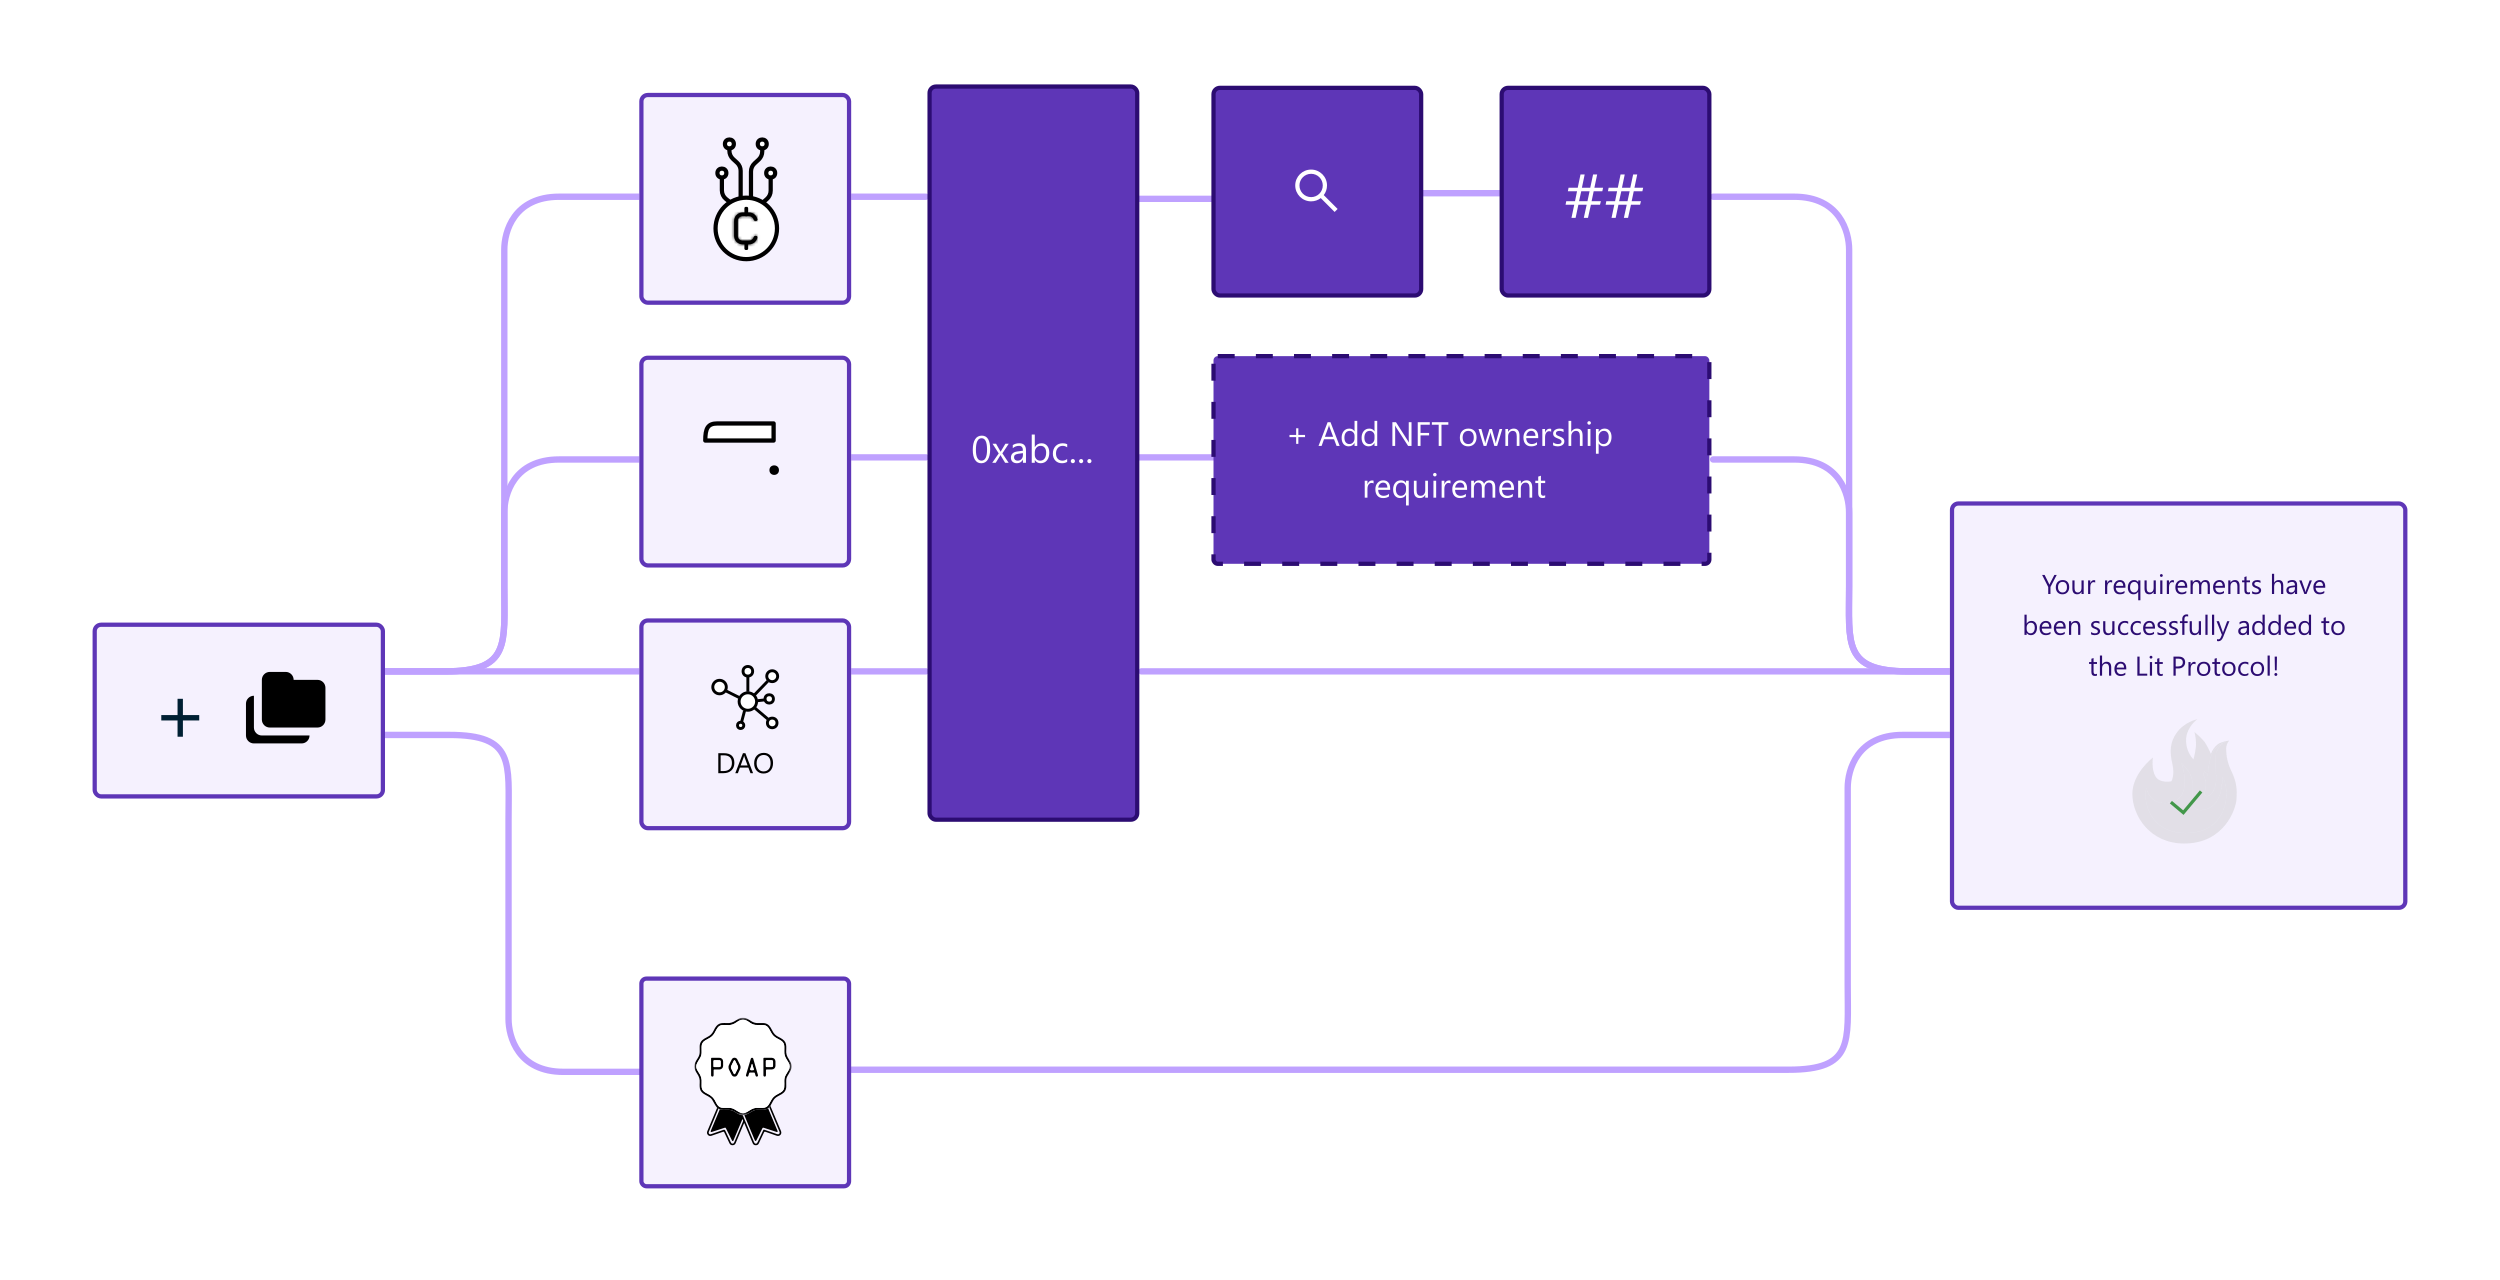 <svg width="918" height="470" viewBox="0 0 918 470" fill="none" xmlns="http://www.w3.org/2000/svg">
    <path d="M139.818 246.526H163.448C187.506 246.526 185.178 236.411 185.178 215.403C185.178 181.557 185.178 98.303 185.178 91.69C185.178 85.076 188.67 72.238 205.356 72.238C218.704 72.238 217.411 72.238 235.132 72.238" stroke="#BFA1FF" stroke-width="2.334" stroke-linecap="round"/>
    <path d="M140.596 246.526H163.448C187.506 246.526 185.178 236.411 185.178 215.403C185.178 181.557 185.178 194.784 185.178 188.171C185.178 181.557 188.67 168.719 205.356 168.719C218.704 168.719 217.411 168.719 235.132 168.719" stroke="#BFA1FF" stroke-width="2.334" stroke-linecap="round"/>
    <path d="M724.359 246.526H700.729C676.671 246.526 678.999 236.411 678.999 215.403C678.999 181.557 678.999 98.303 678.999 91.69C678.999 85.076 675.507 72.238 658.821 72.238C645.473 72.238 646.766 72.238 629.045 72.238" stroke="#BFA1FF" stroke-width="2.334" stroke-linecap="round"/>
    <path d="M723.581 246.526H700.729C676.671 246.526 678.999 236.411 678.999 215.403C678.999 181.557 678.999 194.784 678.999 188.171C678.999 181.557 675.507 168.719 658.821 168.719C645.473 168.719 646.766 168.719 629.045 168.719" stroke="#BFA1FF" stroke-width="2.334" stroke-linecap="round"/>
    <path d="M311.772 167.941C325.12 167.941 322.271 167.941 339.992 167.941" stroke="#BFA1FF" stroke-width="2.334" stroke-linecap="round"/>
    <path d="M311.772 72.238C325.12 72.238 322.271 72.238 339.992 72.238" stroke="#BFA1FF" stroke-width="2.334" stroke-linecap="round"/>
    <path d="M140.596 246.526C153.944 246.526 218.788 246.526 236.508 246.526" stroke="#BFA1FF" stroke-width="2.334" stroke-linecap="round"/>
    <path d="M418.368 167.941C431.617 167.941 428.789 167.941 446.379 167.941" stroke="#BFA1FF" stroke-width="2.334" stroke-linecap="round"/>
    <path d="M418.368 73.016C431.617 73.016 428.789 73.016 446.379 73.016" stroke="#BFA1FF" stroke-width="2.334" stroke-linecap="round"/>
    <path d="M311.772 246.526C325.12 246.526 322.271 246.526 339.992 246.526" stroke="#BFA1FF" stroke-width="2.334" stroke-linecap="round"/>
    <path d="M723.581 246.526C710.233 246.526 436.866 246.526 419.146 246.526" stroke="#BFA1FF" stroke-width="2.334" stroke-linecap="round"/>
    <path d="M312.55 392.804L656.746 392.804C680.804 392.804 678.476 382.689 678.476 361.681C678.476 327.835 678.476 295.934 678.476 289.32C678.476 282.706 681.968 269.868 698.654 269.868C712.002 269.868 713.822 269.868 731.542 269.868" stroke="#BFA1FF" stroke-width="2.334" stroke-linecap="round"/>
    <path d="M522.629 70.941C535.978 70.941 533.129 70.941 550.849 70.941" stroke="#BFA1FF" stroke-width="2.334" stroke-linecap="round"/>
    <path d="M141.374 269.868H165.004C189.062 269.868 186.734 279.983 186.734 300.991C186.734 334.837 186.734 367.516 186.734 374.13C186.734 380.744 190.227 393.582 206.912 393.582C220.261 393.582 218.968 393.582 236.688 393.582" stroke="#BFA1FF" stroke-width="2.334" stroke-linecap="round"/>
    <g filter="url(#filter0_d_174_3108)">
        <g clip-path="url(#clip0_174_3108)">
            <rect x="716" y="181" width="168" height="150" rx="3.112" fill="white"/>
            <rect opacity="0.1" x="716.408" y="180.503" width="198" height="177" fill="#9E77F3"/>
            <path d="M755.237 207.998L752.928 212.412V215H752.107V212.432L749.856 207.998H750.789L752.356 211.162C752.376 211.201 752.433 211.344 752.527 211.592H752.542C752.575 211.481 752.636 211.338 752.728 211.162L754.368 207.998H755.237ZM757.317 215.117C756.578 215.117 755.988 214.884 755.545 214.419C755.105 213.95 754.886 213.33 754.886 212.559C754.886 211.719 755.115 211.063 755.574 210.591C756.033 210.119 756.653 209.883 757.435 209.883C758.18 209.883 758.761 210.112 759.178 210.571C759.598 211.03 759.808 211.667 759.808 212.48C759.808 213.278 759.581 213.918 759.129 214.399C758.68 214.878 758.076 215.117 757.317 215.117ZM757.376 210.557C756.862 210.557 756.455 210.732 756.155 211.084C755.856 211.432 755.706 211.914 755.706 212.529C755.706 213.122 755.857 213.589 756.16 213.931C756.463 214.272 756.868 214.443 757.376 214.443C757.894 214.443 758.291 214.276 758.567 213.94C758.847 213.605 758.987 213.128 758.987 212.51C758.987 211.885 758.847 211.403 758.567 211.064C758.291 210.726 757.894 210.557 757.376 210.557ZM765.13 215H764.329V214.209H764.31C763.978 214.814 763.463 215.117 762.767 215.117C761.575 215.117 760.979 214.408 760.979 212.988V210H761.775V212.861C761.775 213.916 762.179 214.443 762.986 214.443C763.377 214.443 763.698 214.3 763.948 214.014C764.202 213.724 764.329 213.346 764.329 212.881V210H765.13V215ZM769.358 210.811C769.218 210.703 769.017 210.649 768.753 210.649C768.411 210.649 768.125 210.811 767.894 211.133C767.666 211.455 767.552 211.895 767.552 212.451V215H766.751V210H767.552V211.03H767.571C767.685 210.679 767.859 210.405 768.094 210.21C768.328 210.011 768.59 209.912 768.88 209.912C769.088 209.912 769.248 209.935 769.358 209.98V210.811ZM775.579 210.811C775.439 210.703 775.237 210.649 774.974 210.649C774.632 210.649 774.345 210.811 774.114 211.133C773.886 211.455 773.772 211.895 773.772 212.451V215H772.972V210H773.772V211.03H773.792C773.906 210.679 774.08 210.405 774.314 210.21C774.549 210.011 774.811 209.912 775.101 209.912C775.309 209.912 775.468 209.935 775.579 209.98V210.811ZM780.467 212.7H776.937C776.95 213.257 777.099 213.687 777.386 213.989C777.672 214.292 778.066 214.443 778.567 214.443C779.131 214.443 779.648 214.258 780.12 213.887V214.639C779.681 214.958 779.1 215.117 778.377 215.117C777.671 215.117 777.116 214.891 776.712 214.438C776.308 213.983 776.106 213.343 776.106 212.52C776.106 211.742 776.326 211.108 776.766 210.62C777.208 210.129 777.757 209.883 778.411 209.883C779.065 209.883 779.572 210.094 779.93 210.518C780.288 210.941 780.467 211.528 780.467 212.28V212.7ZM779.646 212.021C779.643 211.559 779.531 211.2 779.31 210.942C779.091 210.685 778.787 210.557 778.396 210.557C778.019 210.557 777.698 210.692 777.435 210.962C777.171 211.232 777.008 211.585 776.946 212.021H779.646ZM785.95 217.3H785.149V214.141H785.13C784.782 214.792 784.212 215.117 783.421 215.117C782.793 215.117 782.288 214.894 781.907 214.448C781.53 213.999 781.341 213.389 781.341 212.617C781.341 211.787 781.549 211.125 781.966 210.63C782.382 210.132 782.942 209.883 783.646 209.883C784.329 209.883 784.824 210.153 785.13 210.693H785.149V210H785.95V217.3ZM785.149 212.749V212.021C785.149 211.611 785.014 211.265 784.744 210.981C784.477 210.698 784.137 210.557 783.724 210.557C783.242 210.557 782.861 210.736 782.581 211.094C782.301 211.449 782.161 211.95 782.161 212.598C782.161 213.174 782.296 213.626 782.566 213.955C782.837 214.281 783.185 214.443 783.611 214.443C784.08 214.443 784.453 214.284 784.729 213.965C785.009 213.643 785.149 213.237 785.149 212.749ZM791.614 215H790.813V214.209H790.794C790.462 214.814 789.948 215.117 789.251 215.117C788.06 215.117 787.464 214.408 787.464 212.988V210H788.26V212.861C788.26 213.916 788.663 214.443 789.471 214.443C789.861 214.443 790.182 214.3 790.433 214.014C790.687 213.724 790.813 213.346 790.813 212.881V210H791.614V215ZM793.646 208.73C793.502 208.73 793.38 208.682 793.279 208.584C793.178 208.486 793.128 208.363 793.128 208.213C793.128 208.063 793.178 207.939 793.279 207.842C793.38 207.741 793.502 207.69 793.646 207.69C793.792 207.69 793.916 207.741 794.017 207.842C794.121 207.939 794.173 208.063 794.173 208.213C794.173 208.356 794.121 208.478 794.017 208.579C793.916 208.68 793.792 208.73 793.646 208.73ZM794.036 215H793.235V210H794.036V215ZM798.265 210.811C798.125 210.703 797.923 210.649 797.659 210.649C797.317 210.649 797.031 210.811 796.8 211.133C796.572 211.455 796.458 211.895 796.458 212.451V215H795.657V210H796.458V211.03H796.478C796.591 210.679 796.766 210.405 797 210.21C797.234 210.011 797.496 209.912 797.786 209.912C797.994 209.912 798.154 209.935 798.265 209.98V210.811ZM803.152 212.7H799.622C799.635 213.257 799.785 213.687 800.071 213.989C800.358 214.292 800.752 214.443 801.253 214.443C801.816 214.443 802.334 214.258 802.806 213.887V214.639C802.366 214.958 801.785 215.117 801.062 215.117C800.356 215.117 799.801 214.891 799.397 214.438C798.994 213.983 798.792 213.343 798.792 212.52C798.792 211.742 799.012 211.108 799.451 210.62C799.894 210.129 800.442 209.883 801.097 209.883C801.751 209.883 802.257 210.094 802.615 210.518C802.973 210.941 803.152 211.528 803.152 212.28V212.7ZM802.332 212.021C802.329 211.559 802.216 211.2 801.995 210.942C801.777 210.685 801.473 210.557 801.082 210.557C800.704 210.557 800.384 210.692 800.12 210.962C799.856 211.232 799.694 211.585 799.632 212.021H802.332ZM811.468 215H810.667V212.129C810.667 211.576 810.581 211.175 810.408 210.928C810.239 210.68 809.952 210.557 809.549 210.557C809.207 210.557 808.916 210.713 808.675 211.025C808.437 211.338 808.318 211.712 808.318 212.148V215H807.518V212.031C807.518 211.048 807.138 210.557 806.38 210.557C806.028 210.557 805.739 210.705 805.511 211.001C805.283 211.294 805.169 211.676 805.169 212.148V215H804.368V210H805.169V210.791H805.188C805.543 210.186 806.061 209.883 806.741 209.883C807.083 209.883 807.381 209.979 807.635 210.171C807.889 210.36 808.063 210.609 808.157 210.918C808.528 210.228 809.082 209.883 809.817 209.883C810.918 209.883 811.468 210.562 811.468 211.919V215ZM817 212.7H813.47C813.483 213.257 813.632 213.687 813.919 213.989C814.205 214.292 814.599 214.443 815.101 214.443C815.664 214.443 816.181 214.258 816.653 213.887V214.639C816.214 214.958 815.633 215.117 814.91 215.117C814.204 215.117 813.649 214.891 813.245 214.438C812.841 213.983 812.64 213.343 812.64 212.52C812.64 211.742 812.859 211.108 813.299 210.62C813.742 210.129 814.29 209.883 814.944 209.883C815.599 209.883 816.105 210.094 816.463 210.518C816.821 210.941 817 211.528 817 212.28V212.7ZM816.18 212.021C816.176 211.559 816.064 211.2 815.843 210.942C815.625 210.685 815.32 210.557 814.93 210.557C814.552 210.557 814.231 210.692 813.968 210.962C813.704 211.232 813.541 211.585 813.479 212.021H816.18ZM822.366 215H821.565V212.148C821.565 211.087 821.178 210.557 820.403 210.557C820.003 210.557 819.671 210.708 819.407 211.011C819.147 211.31 819.017 211.689 819.017 212.148V215H818.216V210H819.017V210.83H819.036C819.414 210.199 819.961 209.883 820.677 209.883C821.224 209.883 821.642 210.06 821.932 210.415C822.221 210.767 822.366 211.276 822.366 211.943V215ZM826.199 214.951C826.01 215.055 825.761 215.107 825.452 215.107C824.576 215.107 824.139 214.619 824.139 213.643V210.684H823.279V210H824.139V208.779L824.939 208.521V210H826.199V210.684H824.939V213.501C824.939 213.836 824.996 214.076 825.11 214.219C825.224 214.362 825.413 214.434 825.677 214.434C825.879 214.434 826.053 214.378 826.199 214.268V214.951ZM826.966 214.819V213.96C827.402 214.282 827.882 214.443 828.406 214.443C829.109 214.443 829.461 214.209 829.461 213.74C829.461 213.607 829.43 213.494 829.368 213.403C829.31 213.309 829.228 213.226 829.124 213.154C829.023 213.083 828.903 213.019 828.763 212.964C828.626 212.905 828.478 212.845 828.318 212.783C828.097 212.695 827.902 212.607 827.732 212.52C827.566 212.428 827.426 212.327 827.312 212.217C827.202 212.103 827.117 211.974 827.059 211.831C827.003 211.688 826.976 211.52 826.976 211.328C826.976 211.094 827.029 210.887 827.137 210.708C827.244 210.526 827.387 210.374 827.566 210.254C827.745 210.13 827.949 210.037 828.177 209.976C828.408 209.914 828.646 209.883 828.89 209.883C829.323 209.883 829.71 209.958 830.052 210.107V210.918C829.684 210.677 829.261 210.557 828.782 210.557C828.632 210.557 828.497 210.575 828.377 210.61C828.257 210.643 828.152 210.69 828.064 210.752C827.98 210.814 827.913 210.889 827.864 210.977C827.819 211.061 827.796 211.156 827.796 211.26C827.796 211.39 827.819 211.499 827.864 211.587C827.913 211.675 827.983 211.753 828.074 211.821C828.165 211.89 828.276 211.951 828.406 212.007C828.536 212.062 828.685 212.122 828.851 212.188C829.072 212.272 829.271 212.36 829.446 212.451C829.622 212.539 829.772 212.64 829.896 212.754C830.019 212.865 830.114 212.993 830.179 213.14C830.247 213.286 830.281 213.46 830.281 213.662C830.281 213.91 830.226 214.124 830.115 214.307C830.008 214.489 829.863 214.64 829.681 214.761C829.498 214.881 829.288 214.971 829.051 215.029C828.813 215.088 828.564 215.117 828.304 215.117C827.789 215.117 827.343 215.018 826.966 214.819ZM838.411 215H837.61V212.119C837.61 211.077 837.223 210.557 836.448 210.557C836.058 210.557 835.729 210.708 835.462 211.011C835.195 211.31 835.062 211.696 835.062 212.168V215H834.261V207.598H835.062V210.83H835.081C835.465 210.199 836.012 209.883 836.722 209.883C837.848 209.883 838.411 210.562 838.411 211.919V215ZM843.504 215H842.703V214.219H842.684C842.335 214.818 841.823 215.117 841.146 215.117C840.647 215.117 840.257 214.985 839.974 214.722C839.694 214.458 839.554 214.108 839.554 213.672C839.554 212.738 840.104 212.194 841.204 212.041L842.703 211.831C842.703 210.981 842.36 210.557 841.673 210.557C841.071 210.557 840.527 210.762 840.042 211.172V210.352C840.534 210.039 841.1 209.883 841.741 209.883C842.916 209.883 843.504 210.505 843.504 211.748V215ZM842.703 212.471L841.497 212.637C841.126 212.689 840.846 212.782 840.657 212.915C840.468 213.045 840.374 213.278 840.374 213.613C840.374 213.857 840.46 214.058 840.633 214.214C840.809 214.367 841.041 214.443 841.331 214.443C841.728 214.443 842.055 214.305 842.312 214.028C842.573 213.748 842.703 213.395 842.703 212.969V212.471ZM848.943 210L846.951 215H846.165L844.271 210H845.149L846.419 213.633C846.513 213.9 846.572 214.132 846.595 214.331H846.614C846.647 214.08 846.699 213.854 846.771 213.652L848.099 210H848.943ZM853.826 212.7H850.296C850.309 213.257 850.459 213.687 850.745 213.989C851.032 214.292 851.425 214.443 851.927 214.443C852.49 214.443 853.007 214.258 853.479 213.887V214.639C853.04 214.958 852.459 215.117 851.736 215.117C851.03 215.117 850.475 214.891 850.071 214.438C849.668 213.983 849.466 213.343 849.466 212.52C849.466 211.742 849.686 211.108 850.125 210.62C850.568 210.129 851.116 209.883 851.771 209.883C852.425 209.883 852.931 210.094 853.289 210.518C853.647 210.941 853.826 211.528 853.826 212.28V212.7ZM853.006 212.021C853.003 211.559 852.89 211.2 852.669 210.942C852.451 210.685 852.146 210.557 851.756 210.557C851.378 210.557 851.058 210.692 850.794 210.962C850.53 211.232 850.368 211.585 850.306 212.021H853.006ZM744.207 229.277H744.188V230H743.387V222.598H744.188V225.879H744.207C744.601 225.215 745.177 224.883 745.936 224.883C746.577 224.883 747.078 225.107 747.439 225.557C747.804 226.003 747.986 226.602 747.986 227.354C747.986 228.19 747.783 228.861 747.376 229.365C746.969 229.867 746.412 230.117 745.706 230.117C745.045 230.117 744.546 229.837 744.207 229.277ZM744.188 227.261V227.959C744.188 228.372 744.321 228.724 744.588 229.014C744.858 229.3 745.2 229.443 745.613 229.443C746.098 229.443 746.478 229.258 746.751 228.887C747.028 228.516 747.166 228 747.166 227.339C747.166 226.782 747.037 226.346 746.78 226.03C746.523 225.715 746.175 225.557 745.735 225.557C745.27 225.557 744.896 225.719 744.612 226.045C744.329 226.367 744.188 226.772 744.188 227.261ZM753.284 227.7H749.754C749.767 228.257 749.917 228.687 750.203 228.989C750.49 229.292 750.883 229.443 751.385 229.443C751.948 229.443 752.465 229.258 752.938 228.887V229.639C752.498 229.958 751.917 230.117 751.194 230.117C750.488 230.117 749.933 229.891 749.529 229.438C749.126 228.983 748.924 228.343 748.924 227.52C748.924 226.742 749.144 226.108 749.583 225.62C750.026 225.129 750.574 224.883 751.229 224.883C751.883 224.883 752.389 225.094 752.747 225.518C753.105 225.941 753.284 226.528 753.284 227.28V227.7ZM752.464 227.021C752.461 226.559 752.348 226.2 752.127 225.942C751.909 225.685 751.604 225.557 751.214 225.557C750.836 225.557 750.516 225.692 750.252 225.962C749.988 226.232 749.826 226.585 749.764 227.021H752.464ZM758.519 227.7H754.988C755.001 228.257 755.151 228.687 755.438 228.989C755.724 229.292 756.118 229.443 756.619 229.443C757.182 229.443 757.7 229.258 758.172 228.887V229.639C757.732 229.958 757.151 230.117 756.429 230.117C755.722 230.117 755.167 229.891 754.764 229.438C754.36 228.983 754.158 228.343 754.158 227.52C754.158 226.742 754.378 226.108 754.817 225.62C755.26 225.129 755.809 224.883 756.463 224.883C757.117 224.883 757.623 225.094 757.981 225.518C758.34 225.941 758.519 226.528 758.519 227.28V227.7ZM757.698 227.021C757.695 226.559 757.583 226.2 757.361 225.942C757.143 225.685 756.839 225.557 756.448 225.557C756.071 225.557 755.75 225.692 755.486 225.962C755.223 226.232 755.06 226.585 754.998 227.021H757.698ZM763.885 230H763.084V227.148C763.084 226.087 762.697 225.557 761.922 225.557C761.521 225.557 761.189 225.708 760.926 226.011C760.665 226.31 760.535 226.689 760.535 227.148V230H759.734V225H760.535V225.83H760.555C760.932 225.199 761.479 224.883 762.195 224.883C762.742 224.883 763.16 225.06 763.45 225.415C763.74 225.767 763.885 226.276 763.885 226.943V230ZM767.84 229.819V228.96C768.276 229.282 768.756 229.443 769.28 229.443C769.983 229.443 770.335 229.209 770.335 228.74C770.335 228.607 770.304 228.494 770.242 228.403C770.184 228.309 770.102 228.226 769.998 228.154C769.897 228.083 769.777 228.019 769.637 227.964C769.5 227.905 769.352 227.845 769.192 227.783C768.971 227.695 768.776 227.607 768.606 227.52C768.44 227.428 768.3 227.327 768.187 227.217C768.076 227.103 767.991 226.974 767.933 226.831C767.877 226.688 767.85 226.52 767.85 226.328C767.85 226.094 767.903 225.887 768.011 225.708C768.118 225.526 768.261 225.374 768.44 225.254C768.619 225.13 768.823 225.037 769.051 224.976C769.282 224.914 769.52 224.883 769.764 224.883C770.197 224.883 770.584 224.958 770.926 225.107V225.918C770.558 225.677 770.135 225.557 769.656 225.557C769.507 225.557 769.371 225.575 769.251 225.61C769.131 225.643 769.026 225.69 768.938 225.752C768.854 225.814 768.787 225.889 768.738 225.977C768.693 226.061 768.67 226.156 768.67 226.26C768.67 226.39 768.693 226.499 768.738 226.587C768.787 226.675 768.857 226.753 768.948 226.821C769.039 226.89 769.15 226.951 769.28 227.007C769.41 227.062 769.559 227.122 769.725 227.188C769.946 227.272 770.145 227.36 770.32 227.451C770.496 227.539 770.646 227.64 770.77 227.754C770.893 227.865 770.988 227.993 771.053 228.14C771.121 228.286 771.155 228.46 771.155 228.662C771.155 228.91 771.1 229.124 770.989 229.307C770.882 229.489 770.737 229.64 770.555 229.761C770.372 229.881 770.162 229.971 769.925 230.029C769.687 230.088 769.438 230.117 769.178 230.117C768.663 230.117 768.217 230.018 767.84 229.819ZM776.434 230H775.633V229.209H775.613C775.281 229.814 774.767 230.117 774.07 230.117C772.879 230.117 772.283 229.408 772.283 227.988V225H773.079V227.861C773.079 228.916 773.483 229.443 774.29 229.443C774.681 229.443 775.001 229.3 775.252 229.014C775.506 228.724 775.633 228.346 775.633 227.881V225H776.434V230ZM781.463 229.771C781.079 230.002 780.623 230.117 780.096 230.117C779.383 230.117 778.807 229.886 778.367 229.424C777.931 228.958 777.713 228.356 777.713 227.617C777.713 226.794 777.949 226.133 778.421 225.635C778.893 225.133 779.523 224.883 780.311 224.883C780.75 224.883 781.137 224.964 781.473 225.127V225.947C781.102 225.687 780.704 225.557 780.281 225.557C779.77 225.557 779.35 225.741 779.021 226.108C778.696 226.473 778.533 226.953 778.533 227.549C778.533 228.135 778.686 228.597 778.992 228.936C779.301 229.274 779.715 229.443 780.232 229.443C780.669 229.443 781.079 229.299 781.463 229.009V229.771ZM786.082 229.771C785.698 230.002 785.242 230.117 784.715 230.117C784.002 230.117 783.426 229.886 782.986 229.424C782.55 228.958 782.332 228.356 782.332 227.617C782.332 226.794 782.568 226.133 783.04 225.635C783.512 225.133 784.142 224.883 784.93 224.883C785.369 224.883 785.757 224.964 786.092 225.127V225.947C785.721 225.687 785.324 225.557 784.9 225.557C784.389 225.557 783.969 225.741 783.641 226.108C783.315 226.473 783.152 226.953 783.152 227.549C783.152 228.135 783.305 228.597 783.611 228.936C783.921 229.274 784.334 229.443 784.852 229.443C785.288 229.443 785.698 229.299 786.082 229.009V229.771ZM791.312 227.7H787.781C787.794 228.257 787.944 228.687 788.23 228.989C788.517 229.292 788.911 229.443 789.412 229.443C789.975 229.443 790.493 229.258 790.965 228.887V229.639C790.525 229.958 789.944 230.117 789.222 230.117C788.515 230.117 787.96 229.891 787.557 229.438C787.153 228.983 786.951 228.343 786.951 227.52C786.951 226.742 787.171 226.108 787.61 225.62C788.053 225.129 788.602 224.883 789.256 224.883C789.91 224.883 790.416 225.094 790.774 225.518C791.132 225.941 791.312 226.528 791.312 227.28V227.7ZM790.491 227.021C790.488 226.559 790.376 226.2 790.154 225.942C789.936 225.685 789.632 225.557 789.241 225.557C788.864 225.557 788.543 225.692 788.279 225.962C788.016 226.232 787.853 226.585 787.791 227.021H790.491ZM792.225 229.819V228.96C792.661 229.282 793.141 229.443 793.665 229.443C794.368 229.443 794.72 229.209 794.72 228.74C794.72 228.607 794.689 228.494 794.627 228.403C794.568 228.309 794.487 228.226 794.383 228.154C794.282 228.083 794.161 228.019 794.021 227.964C793.885 227.905 793.737 227.845 793.577 227.783C793.356 227.695 793.16 227.607 792.991 227.52C792.825 227.428 792.685 227.327 792.571 227.217C792.461 227.103 792.376 226.974 792.317 226.831C792.262 226.688 792.234 226.52 792.234 226.328C792.234 226.094 792.288 225.887 792.396 225.708C792.503 225.526 792.646 225.374 792.825 225.254C793.004 225.13 793.208 225.037 793.436 224.976C793.667 224.914 793.904 224.883 794.148 224.883C794.581 224.883 794.969 224.958 795.311 225.107V225.918C794.943 225.677 794.52 225.557 794.041 225.557C793.891 225.557 793.756 225.575 793.636 225.61C793.515 225.643 793.411 225.69 793.323 225.752C793.239 225.814 793.172 225.889 793.123 225.977C793.077 226.061 793.055 226.156 793.055 226.26C793.055 226.39 793.077 226.499 793.123 226.587C793.172 226.675 793.242 226.753 793.333 226.821C793.424 226.89 793.535 226.951 793.665 227.007C793.795 227.062 793.943 227.122 794.109 227.188C794.331 227.272 794.529 227.36 794.705 227.451C794.881 227.539 795.031 227.64 795.154 227.754C795.278 227.865 795.372 227.993 795.438 228.14C795.506 228.286 795.54 228.46 795.54 228.662C795.54 228.91 795.485 229.124 795.374 229.307C795.267 229.489 795.122 229.64 794.939 229.761C794.757 229.881 794.547 229.971 794.31 230.029C794.072 230.088 793.823 230.117 793.562 230.117C793.048 230.117 792.602 230.018 792.225 229.819ZM796.473 229.819V228.96C796.909 229.282 797.389 229.443 797.913 229.443C798.616 229.443 798.968 229.209 798.968 228.74C798.968 228.607 798.937 228.494 798.875 228.403C798.816 228.309 798.735 228.226 798.631 228.154C798.53 228.083 798.41 228.019 798.27 227.964C798.133 227.905 797.985 227.845 797.825 227.783C797.604 227.695 797.409 227.607 797.239 227.52C797.073 227.428 796.933 227.327 796.819 227.217C796.709 227.103 796.624 226.974 796.565 226.831C796.51 226.688 796.482 226.52 796.482 226.328C796.482 226.094 796.536 225.887 796.644 225.708C796.751 225.526 796.894 225.374 797.073 225.254C797.252 225.13 797.456 225.037 797.684 224.976C797.915 224.914 798.152 224.883 798.396 224.883C798.829 224.883 799.217 224.958 799.559 225.107V225.918C799.191 225.677 798.768 225.557 798.289 225.557C798.139 225.557 798.004 225.575 797.884 225.61C797.763 225.643 797.659 225.69 797.571 225.752C797.487 225.814 797.42 225.889 797.371 225.977C797.326 226.061 797.303 226.156 797.303 226.26C797.303 226.39 797.326 226.499 797.371 226.587C797.42 226.675 797.49 226.753 797.581 226.821C797.672 226.89 797.783 226.951 797.913 227.007C798.043 227.062 798.191 227.122 798.357 227.188C798.579 227.272 798.777 227.36 798.953 227.451C799.129 227.539 799.279 227.64 799.402 227.754C799.526 227.865 799.62 227.993 799.686 228.14C799.754 228.286 799.788 228.46 799.788 228.662C799.788 228.91 799.733 229.124 799.622 229.307C799.515 229.489 799.37 229.64 799.188 229.761C799.005 229.881 798.795 229.971 798.558 230.029C798.32 230.088 798.071 230.117 797.811 230.117C797.296 230.117 796.85 230.018 796.473 229.819ZM803.494 223.301C803.338 223.213 803.16 223.169 802.962 223.169C802.402 223.169 802.122 223.522 802.122 224.229V225H803.294V225.684H802.122V230H801.326V225.684H800.472V225H801.326V224.189C801.326 223.665 801.478 223.252 801.78 222.949C802.083 222.643 802.461 222.49 802.913 222.49C803.157 222.49 803.351 222.52 803.494 222.578V223.301ZM808.201 230H807.4V229.209H807.381C807.049 229.814 806.535 230.117 805.838 230.117C804.646 230.117 804.051 229.408 804.051 227.988V225H804.847V227.861C804.847 228.916 805.25 229.443 806.058 229.443C806.448 229.443 806.769 229.3 807.02 229.014C807.273 228.724 807.4 228.346 807.4 227.881V225H808.201V230ZM810.623 230H809.822V222.598H810.623V230ZM813.045 230H812.244V222.598H813.045V230ZM818.646 225L816.346 230.801C815.936 231.836 815.359 232.354 814.617 232.354C814.409 232.354 814.235 232.332 814.095 232.29V231.572C814.267 231.631 814.425 231.66 814.568 231.66C814.972 231.66 815.275 231.419 815.477 230.938L815.877 229.99L813.924 225H814.812L816.165 228.848C816.181 228.896 816.215 229.023 816.268 229.229H816.297C816.313 229.15 816.346 229.027 816.395 228.857L817.815 225H818.646ZM825.833 230H825.032V229.219H825.013C824.664 229.818 824.152 230.117 823.475 230.117C822.977 230.117 822.586 229.985 822.303 229.722C822.023 229.458 821.883 229.108 821.883 228.672C821.883 227.738 822.433 227.194 823.533 227.041L825.032 226.831C825.032 225.981 824.689 225.557 824.002 225.557C823.4 225.557 822.856 225.762 822.371 226.172V225.352C822.863 225.039 823.429 224.883 824.07 224.883C825.245 224.883 825.833 225.505 825.833 226.748V230ZM825.032 227.471L823.826 227.637C823.455 227.689 823.175 227.782 822.986 227.915C822.798 228.045 822.703 228.278 822.703 228.613C822.703 228.857 822.789 229.058 822.962 229.214C823.138 229.367 823.37 229.443 823.66 229.443C824.057 229.443 824.384 229.305 824.642 229.028C824.902 228.748 825.032 228.395 825.032 227.969V227.471ZM831.609 230H830.809V229.15H830.789C830.418 229.795 829.845 230.117 829.07 230.117C828.442 230.117 827.939 229.894 827.562 229.448C827.187 228.999 827 228.389 827 227.617C827 226.79 827.208 226.128 827.625 225.63C828.042 225.132 828.597 224.883 829.29 224.883C829.977 224.883 830.477 225.153 830.789 225.693H830.809V222.598H831.609V230ZM830.809 227.739V227.002C830.809 226.598 830.675 226.257 830.408 225.977C830.141 225.697 829.803 225.557 829.393 225.557C828.904 225.557 828.52 225.736 828.24 226.094C827.96 226.452 827.82 226.947 827.82 227.578C827.82 228.154 827.954 228.61 828.221 228.945C828.491 229.277 828.852 229.443 829.305 229.443C829.751 229.443 830.112 229.282 830.389 228.96C830.669 228.638 830.809 228.231 830.809 227.739ZM837.498 230H836.697V229.15H836.678C836.307 229.795 835.734 230.117 834.959 230.117C834.331 230.117 833.828 229.894 833.45 229.448C833.076 228.999 832.889 228.389 832.889 227.617C832.889 226.79 833.097 226.128 833.514 225.63C833.93 225.132 834.485 224.883 835.179 224.883C835.866 224.883 836.365 225.153 836.678 225.693H836.697V222.598H837.498V230ZM836.697 227.739V227.002C836.697 226.598 836.564 226.257 836.297 225.977C836.03 225.697 835.691 225.557 835.281 225.557C834.793 225.557 834.409 225.736 834.129 226.094C833.849 226.452 833.709 226.947 833.709 227.578C833.709 228.154 833.842 228.61 834.109 228.945C834.38 229.277 834.741 229.443 835.193 229.443C835.639 229.443 836.001 229.282 836.277 228.96C836.557 228.638 836.697 228.231 836.697 227.739ZM843.138 227.7H839.607C839.62 228.257 839.77 228.687 840.057 228.989C840.343 229.292 840.737 229.443 841.238 229.443C841.801 229.443 842.319 229.258 842.791 228.887V229.639C842.352 229.958 841.771 230.117 841.048 230.117C840.341 230.117 839.786 229.891 839.383 229.438C838.979 228.983 838.777 228.343 838.777 227.52C838.777 226.742 838.997 226.108 839.437 225.62C839.879 225.129 840.428 224.883 841.082 224.883C841.736 224.883 842.243 225.094 842.601 225.518C842.959 225.941 843.138 226.528 843.138 227.28V227.7ZM842.317 227.021C842.314 226.559 842.202 226.2 841.98 225.942C841.762 225.685 841.458 225.557 841.067 225.557C840.69 225.557 840.369 225.692 840.105 225.962C839.842 226.232 839.679 226.585 839.617 227.021H842.317ZM848.621 230H847.82V229.15H847.801C847.43 229.795 846.857 230.117 846.082 230.117C845.454 230.117 844.951 229.894 844.573 229.448C844.199 228.999 844.012 228.389 844.012 227.617C844.012 226.79 844.22 226.128 844.637 225.63C845.053 225.132 845.608 224.883 846.302 224.883C846.989 224.883 847.488 225.153 847.801 225.693H847.82V222.598H848.621V230ZM847.82 227.739V227.002C847.82 226.598 847.687 226.257 847.42 225.977C847.153 225.697 846.814 225.557 846.404 225.557C845.916 225.557 845.532 225.736 845.252 226.094C844.972 226.452 844.832 226.947 844.832 227.578C844.832 228.154 844.965 228.61 845.232 228.945C845.503 229.277 845.864 229.443 846.316 229.443C846.762 229.443 847.124 229.282 847.4 228.96C847.68 228.638 847.82 228.231 847.82 227.739ZM855.306 229.951C855.117 230.055 854.868 230.107 854.559 230.107C853.683 230.107 853.245 229.619 853.245 228.643V225.684H852.386V225H853.245V223.779L854.046 223.521V225H855.306V225.684H854.046V228.501C854.046 228.836 854.103 229.076 854.217 229.219C854.331 229.362 854.52 229.434 854.783 229.434C854.985 229.434 855.159 229.378 855.306 229.268V229.951ZM858.465 230.117C857.726 230.117 857.135 229.884 856.692 229.419C856.253 228.95 856.033 228.33 856.033 227.559C856.033 226.719 856.263 226.063 856.722 225.591C857.181 225.119 857.801 224.883 858.582 224.883C859.327 224.883 859.909 225.112 860.325 225.571C860.745 226.03 860.955 226.667 860.955 227.48C860.955 228.278 860.729 228.918 860.276 229.399C859.827 229.878 859.223 230.117 858.465 230.117ZM858.523 225.557C858.009 225.557 857.602 225.732 857.303 226.084C857.003 226.432 856.854 226.914 856.854 227.529C856.854 228.122 857.005 228.589 857.308 228.931C857.61 229.272 858.016 229.443 858.523 229.443C859.041 229.443 859.438 229.276 859.715 228.94C859.995 228.605 860.135 228.128 860.135 227.51C860.135 226.885 859.995 226.403 859.715 226.064C859.438 225.726 859.041 225.557 858.523 225.557ZM770.018 244.951C769.829 245.055 769.58 245.107 769.271 245.107C768.395 245.107 767.957 244.619 767.957 243.643V240.684H767.098V240H767.957V238.779L768.758 238.521V240H770.018V240.684H768.758V243.501C768.758 243.836 768.815 244.076 768.929 244.219C769.043 244.362 769.231 244.434 769.495 244.434C769.697 244.434 769.871 244.378 770.018 244.268V244.951ZM775.237 245H774.437V242.119C774.437 241.077 774.049 240.557 773.274 240.557C772.884 240.557 772.555 240.708 772.288 241.011C772.021 241.31 771.888 241.696 771.888 242.168V245H771.087V237.598H771.888V240.83H771.907C772.291 240.199 772.838 239.883 773.548 239.883C774.674 239.883 775.237 240.562 775.237 241.919V245ZM780.77 242.7H777.239C777.252 243.257 777.402 243.687 777.688 243.989C777.975 244.292 778.369 244.443 778.87 244.443C779.433 244.443 779.951 244.258 780.423 243.887V244.639C779.983 244.958 779.402 245.117 778.68 245.117C777.973 245.117 777.418 244.891 777.015 244.438C776.611 243.983 776.409 243.343 776.409 242.52C776.409 241.742 776.629 241.108 777.068 240.62C777.511 240.129 778.06 239.883 778.714 239.883C779.368 239.883 779.874 240.094 780.232 240.518C780.59 240.941 780.77 241.528 780.77 242.28V242.7ZM779.949 242.021C779.946 241.559 779.834 241.2 779.612 240.942C779.394 240.685 779.09 240.557 778.699 240.557C778.322 240.557 778.001 240.692 777.737 240.962C777.474 241.232 777.311 241.585 777.249 242.021H779.949ZM788.47 245H784.837V237.998H785.657V244.258H788.47V245ZM789.847 238.73C789.703 238.73 789.581 238.682 789.48 238.584C789.38 238.486 789.329 238.363 789.329 238.213C789.329 238.063 789.38 237.939 789.48 237.842C789.581 237.741 789.703 237.69 789.847 237.69C789.993 237.69 790.117 237.741 790.218 237.842C790.322 237.939 790.374 238.063 790.374 238.213C790.374 238.356 790.322 238.478 790.218 238.579C790.117 238.68 789.993 238.73 789.847 238.73ZM790.237 245H789.437V240H790.237V245ZM794.178 244.951C793.989 245.055 793.74 245.107 793.431 245.107C792.555 245.107 792.117 244.619 792.117 243.643V240.684H791.258V240H792.117V238.779L792.918 238.521V240H794.178V240.684H792.918V243.501C792.918 243.836 792.975 244.076 793.089 244.219C793.203 244.362 793.392 244.434 793.655 244.434C793.857 244.434 794.031 244.378 794.178 244.268V244.951ZM798.919 242.354V245H798.099V237.998H800.022C800.771 237.998 801.351 238.18 801.761 238.545C802.174 238.91 802.381 239.424 802.381 240.088C802.381 240.752 802.151 241.296 801.692 241.719C801.237 242.142 800.62 242.354 799.842 242.354H798.919ZM798.919 238.74V241.611H799.778C800.345 241.611 800.776 241.483 801.072 241.226C801.372 240.965 801.521 240.599 801.521 240.127C801.521 239.202 800.975 238.74 799.881 238.74H798.919ZM806.204 240.811C806.064 240.703 805.862 240.649 805.599 240.649C805.257 240.649 804.97 240.811 804.739 241.133C804.511 241.455 804.397 241.895 804.397 242.451V245H803.597V240H804.397V241.03H804.417C804.531 240.679 804.705 240.405 804.939 240.21C805.174 240.011 805.436 239.912 805.726 239.912C805.934 239.912 806.093 239.935 806.204 239.98V240.811ZM809.163 245.117C808.424 245.117 807.833 244.884 807.391 244.419C806.951 243.95 806.731 243.33 806.731 242.559C806.731 241.719 806.961 241.063 807.42 240.591C807.879 240.119 808.499 239.883 809.28 239.883C810.026 239.883 810.607 240.112 811.023 240.571C811.443 241.03 811.653 241.667 811.653 242.48C811.653 243.278 811.427 243.918 810.975 244.399C810.525 244.878 809.922 245.117 809.163 245.117ZM809.222 240.557C808.707 240.557 808.3 240.732 808.001 241.084C807.701 241.432 807.552 241.914 807.552 242.529C807.552 243.122 807.703 243.589 808.006 243.931C808.309 244.272 808.714 244.443 809.222 244.443C809.739 244.443 810.136 244.276 810.413 243.94C810.693 243.605 810.833 243.128 810.833 242.51C810.833 241.885 810.693 241.403 810.413 241.064C810.136 240.726 809.739 240.557 809.222 240.557ZM815.252 244.951C815.063 245.055 814.814 245.107 814.505 245.107C813.629 245.107 813.191 244.619 813.191 243.643V240.684H812.332V240H813.191V238.779L813.992 238.521V240H815.252V240.684H813.992V243.501C813.992 243.836 814.049 244.076 814.163 244.219C814.277 244.362 814.466 244.434 814.729 244.434C814.931 244.434 815.105 244.378 815.252 244.268V244.951ZM818.411 245.117C817.672 245.117 817.081 244.884 816.639 244.419C816.199 243.95 815.979 243.33 815.979 242.559C815.979 241.719 816.209 241.063 816.668 240.591C817.127 240.119 817.747 239.883 818.528 239.883C819.274 239.883 819.855 240.112 820.271 240.571C820.691 241.03 820.901 241.667 820.901 242.48C820.901 243.278 820.675 243.918 820.223 244.399C819.773 244.878 819.17 245.117 818.411 245.117ZM818.47 240.557C817.955 240.557 817.549 240.732 817.249 241.084C816.95 241.432 816.8 241.914 816.8 242.529C816.8 243.122 816.951 243.589 817.254 243.931C817.557 244.272 817.962 244.443 818.47 244.443C818.987 244.443 819.384 244.276 819.661 243.94C819.941 243.605 820.081 243.128 820.081 242.51C820.081 241.885 819.941 241.403 819.661 241.064C819.384 240.726 818.987 240.557 818.47 240.557ZM825.589 244.771C825.205 245.002 824.749 245.117 824.222 245.117C823.509 245.117 822.933 244.886 822.493 244.424C822.057 243.958 821.839 243.356 821.839 242.617C821.839 241.794 822.075 241.133 822.547 240.635C823.019 240.133 823.649 239.883 824.437 239.883C824.876 239.883 825.263 239.964 825.599 240.127V240.947C825.228 240.687 824.83 240.557 824.407 240.557C823.896 240.557 823.476 240.741 823.147 241.108C822.822 241.473 822.659 241.953 822.659 242.549C822.659 243.135 822.812 243.597 823.118 243.936C823.427 244.274 823.841 244.443 824.358 244.443C824.795 244.443 825.205 244.299 825.589 244.009V244.771ZM828.89 245.117C828.151 245.117 827.56 244.884 827.117 244.419C826.678 243.95 826.458 243.33 826.458 242.559C826.458 241.719 826.688 241.063 827.146 240.591C827.605 240.119 828.226 239.883 829.007 239.883C829.752 239.883 830.333 240.112 830.75 240.571C831.17 241.03 831.38 241.667 831.38 242.48C831.38 243.278 831.154 243.918 830.701 244.399C830.252 244.878 829.648 245.117 828.89 245.117ZM828.948 240.557C828.434 240.557 828.027 240.732 827.728 241.084C827.428 241.432 827.278 241.914 827.278 242.529C827.278 243.122 827.43 243.589 827.732 243.931C828.035 244.272 828.44 244.443 828.948 244.443C829.466 244.443 829.863 244.276 830.14 243.94C830.42 243.605 830.56 243.128 830.56 242.51C830.56 241.885 830.42 241.403 830.14 241.064C829.863 240.726 829.466 240.557 828.948 240.557ZM833.46 245H832.659V237.598H833.46V245ZM836.102 237.998L836.009 243.027H835.35L835.262 237.998H836.102ZM835.691 245.088C835.542 245.088 835.413 245.036 835.306 244.932C835.201 244.827 835.149 244.701 835.149 244.551C835.149 244.401 835.201 244.274 835.306 244.17C835.413 244.062 835.542 244.009 835.691 244.009C835.838 244.009 835.965 244.062 836.072 244.17C836.18 244.274 836.233 244.401 836.233 244.551C836.233 244.701 836.18 244.827 836.072 244.932C835.965 245.036 835.838 245.088 835.691 245.088Z" fill="#2C0C72"/>
            <g clip-path="url(#clip1_174_3108)">
                <path opacity="0.39" d="M819.42 280.143C818.088 277.493 817.412 274.563 817.449 271.597C817.51 270.582 817.892 269.613 818.541 268.83C818.541 268.83 818.252 268.865 817.821 268.948C816.835 269.136 815.082 269.538 814.227 270.299C813.134 271.207 812.308 272.394 811.837 273.734C811.208 272.197 810.435 270.723 809.529 269.331C808.416 267.991 807.166 266.77 805.799 265.69C806.261 267.42 806.447 269.213 806.348 271.001C806.183 272.6 805.873 274.18 805.422 275.723C804.436 274.657 803.69 273.392 803.234 272.014C802.778 270.635 802.623 269.175 802.778 267.732C803.303 263.601 806.673 261.11 806.909 260.957C806.62 261.016 801.999 262.049 799.207 266.068C796.87 269.396 796.605 272.843 797.697 277.41C798.659 281.447 797.337 283.79 797.337 283.79C797.337 283.79 793.206 284.669 791.553 282.073C789.901 279.476 790.55 275.05 790.55 275.05C790.55 275.05 783.002 280.81 783.002 288.393C783.002 296.354 789.334 306.629 802.058 306.629C816.694 306.629 820.996 294.141 821.249 290.329C821.468 287.048 821.379 284.209 819.42 280.143ZM809.57 280.101C809.57 280.101 809.765 280.385 810.072 280.798C810.315 281.141 810.524 281.507 810.698 281.89C810.698 281.89 810.792 275.05 813.2 272.034C814.435 270.615 816.026 269.552 817.809 268.954C815.389 270.187 813.932 271.592 813.542 274.548C813.229 276.938 814.014 281.494 813.696 284.356C813.436 286.717 812.191 288.487 811.187 289.007C810.184 289.526 809.553 289.131 809.517 288.358C809.47 287.461 810.107 285.891 810.031 284.628C809.89 283.417 809.536 282.24 808.986 281.152L809.57 280.101ZM802.495 302.787C788.089 302.645 786.985 289.213 788.201 286.139C788.201 286.139 789.128 293.327 797.23 291.491C805.333 289.656 801.202 277.528 801.072 277.139C802.129 278.159 803.069 279.293 803.876 280.52C805.15 282.468 805.51 285.773 805.091 288.665C804.672 291.556 804.944 295.498 810.119 294.035C816.558 292.211 816.021 282.155 816.021 282.155C818.948 285.549 819.202 302.899 802.495 302.787Z" fill="#C4C4C4"/>
                <path opacity="0.39" d="M802.494 302.787C788.089 302.645 786.985 289.213 788.201 286.138C788.201 286.138 789.127 293.326 797.23 291.491C805.333 289.656 801.202 277.528 801.072 277.139C802.129 278.159 803.069 279.293 803.875 280.52C805.15 282.468 805.51 285.773 805.091 288.664C804.672 291.556 804.943 295.498 810.119 294.035C816.557 292.211 816.02 282.155 816.02 282.155C818.948 285.548 819.201 302.899 802.494 302.787Z" fill="#C4C4C4"/>
                <path opacity="0.39" d="M813.542 274.548C813.229 276.938 814.014 281.494 813.695 284.356C813.436 286.717 812.19 288.487 811.187 289.006C810.184 289.526 809.552 289.13 809.517 288.357C809.47 287.46 810.107 285.89 810.03 284.627C809.889 283.416 809.536 282.24 808.986 281.151L809.576 280.101C809.576 280.101 809.771 280.384 810.078 280.797C810.32 281.141 810.53 281.506 810.703 281.889C810.703 281.889 810.792 275.049 813.199 272.034C814.434 270.615 816.025 269.551 817.809 268.953C815.389 270.187 813.931 271.591 813.542 274.548Z" fill="#C4C4C4"/>
                <path fill-rule="evenodd" clip-rule="evenodd" d="M801.649 294.441L797.535 290.989L796.767 291.904L801.795 296.123L808.699 287.895L807.785 287.128L801.649 294.441Z" fill="#42974A"/>
            </g>
        </g>
        <rect x="716.778" y="181.778" width="166.444" height="148.444" rx="2.334" stroke="#5E36B7" stroke-width="1.556"/>
    </g>
    <rect x="341.339" y="31.778" width="76.251" height="269.213" rx="2.334" fill="#5E36B7" stroke="#2C0C72" stroke-width="1.556"/>
    <path d="M363.593 164.991C363.593 165.812 363.518 166.539 363.367 167.173C363.221 167.806 363.007 168.342 362.724 168.78C362.446 169.213 362.102 169.543 361.692 169.771C361.286 169.995 360.823 170.106 360.303 170.106C359.811 170.106 359.371 169.999 358.984 169.785C358.601 169.566 358.277 169.249 358.013 168.834C357.748 168.419 357.547 167.911 357.411 167.309C357.274 166.703 357.206 166.01 357.206 165.23C357.206 164.373 357.276 163.617 357.418 162.96C357.563 162.304 357.775 161.754 358.054 161.312C358.332 160.865 358.676 160.53 359.086 160.307C359.501 160.079 359.975 159.965 360.509 159.965C362.565 159.965 363.593 161.64 363.593 164.991ZM362.444 165.1C362.444 162.31 361.781 160.915 360.454 160.915C359.054 160.915 358.354 162.335 358.354 165.176C358.354 167.824 359.041 169.149 360.413 169.149C361.767 169.149 362.444 167.799 362.444 165.1ZM370.418 162.933L368.065 166.475L370.377 169.935H369.07L367.696 167.665C367.609 167.524 367.507 167.346 367.388 167.132H367.361C367.338 167.173 367.231 167.35 367.039 167.665L365.637 169.935H364.345L366.732 166.502L364.448 162.933H365.754L367.108 165.326C367.208 165.504 367.306 165.686 367.402 165.873H367.429L369.18 162.933H370.418ZM376.743 169.935H375.622V168.841H375.594C375.107 169.68 374.388 170.099 373.44 170.099C372.743 170.099 372.196 169.915 371.799 169.546C371.407 169.176 371.211 168.686 371.211 168.075C371.211 166.767 371.981 166.005 373.522 165.791L375.622 165.497C375.622 164.307 375.141 163.712 374.179 163.712C373.335 163.712 372.574 163.999 371.895 164.574V163.425C372.583 162.987 373.376 162.769 374.275 162.769C375.92 162.769 376.743 163.639 376.743 165.381V169.935ZM375.622 166.393L373.933 166.625C373.413 166.698 373.021 166.828 372.756 167.015C372.492 167.198 372.36 167.524 372.36 167.993C372.36 168.335 372.481 168.615 372.722 168.834C372.968 169.049 373.294 169.156 373.7 169.156C374.256 169.156 374.714 168.962 375.075 168.574C375.439 168.182 375.622 167.688 375.622 167.09V166.393ZM380.005 168.923H379.978V169.935H378.856V159.568H379.978V164.164H380.005C380.557 163.234 381.364 162.769 382.426 162.769C383.324 162.769 384.026 163.083 384.532 163.712C385.043 164.337 385.298 165.176 385.298 166.229C385.298 167.4 385.013 168.34 384.443 169.046C383.874 169.748 383.094 170.099 382.105 170.099C381.179 170.099 380.479 169.707 380.005 168.923ZM379.978 166.099V167.077C379.978 167.656 380.165 168.148 380.539 168.554C380.917 168.955 381.396 169.156 381.975 169.156C382.654 169.156 383.185 168.896 383.568 168.376C383.956 167.856 384.149 167.134 384.149 166.208C384.149 165.429 383.969 164.818 383.609 164.376C383.249 163.933 382.761 163.712 382.146 163.712C381.494 163.712 380.969 163.94 380.573 164.396C380.176 164.847 379.978 165.415 379.978 166.099ZM391.863 169.614C391.325 169.938 390.687 170.099 389.948 170.099C388.95 170.099 388.143 169.776 387.528 169.128C386.917 168.476 386.611 167.633 386.611 166.598C386.611 165.445 386.942 164.519 387.603 163.822C388.264 163.12 389.146 162.769 390.249 162.769C390.865 162.769 391.407 162.883 391.877 163.11V164.259C391.357 163.895 390.801 163.712 390.208 163.712C389.493 163.712 388.904 163.97 388.444 164.485C387.988 164.996 387.76 165.668 387.76 166.502C387.76 167.323 387.974 167.97 388.403 168.445C388.836 168.919 389.415 169.156 390.14 169.156C390.751 169.156 391.325 168.953 391.863 168.547V169.614ZM393.949 170.086C393.739 170.086 393.559 170.011 393.409 169.86C393.263 169.71 393.19 169.53 393.19 169.32C393.19 169.11 393.263 168.93 393.409 168.78C393.559 168.625 393.739 168.547 393.949 168.547C394.163 168.547 394.346 168.625 394.496 168.78C394.646 168.93 394.722 169.11 394.722 169.32C394.722 169.53 394.646 169.71 394.496 169.86C394.346 170.011 394.163 170.086 393.949 170.086ZM396.985 170.086C396.776 170.086 396.595 170.011 396.445 169.86C396.299 169.71 396.226 169.53 396.226 169.32C396.226 169.11 396.299 168.93 396.445 168.78C396.595 168.625 396.776 168.547 396.985 168.547C397.2 168.547 397.382 168.625 397.532 168.78C397.683 168.93 397.758 169.11 397.758 169.32C397.758 169.53 397.683 169.71 397.532 169.86C397.382 170.011 397.2 170.086 396.985 170.086ZM400.022 170.086C399.812 170.086 399.632 170.011 399.481 169.86C399.335 169.71 399.262 169.53 399.262 169.32C399.262 169.11 399.335 168.93 399.481 168.78C399.632 168.625 399.812 168.547 400.022 168.547C400.236 168.547 400.418 168.625 400.569 168.78C400.719 168.93 400.794 169.11 400.794 169.32C400.794 169.53 400.719 169.71 400.569 169.86C400.418 170.011 400.236 170.086 400.022 170.086Z" fill="white"/>
    <rect x="551.418" y="32.259" width="76.251" height="76.251" rx="2.334" fill="#5E36B7" stroke="#2C0C72" stroke-width="1.556"/>
    <path d="M588.655 68.942L588.375 70.231H585.202L584.436 73.878H587.853L587.524 75.167H584.181L583.111 79.993H581.579L582.625 75.167H579.586L578.564 79.993H577.045L578.066 75.167H574.881L575.124 73.878H578.346L579.087 70.231H575.72L575.975 68.942H579.343L580.364 64.055H581.896L580.874 68.942H583.938L584.984 64.055H586.479L585.458 68.942H588.655ZM583.695 70.231H580.631L579.829 73.878H582.917L583.695 70.231ZM603.366 68.942L603.086 70.231H599.913L599.147 73.878H602.563L602.235 75.167H598.892L597.822 79.993H596.29L597.335 75.167H594.296L593.275 79.993H591.755L592.776 75.167H589.591L589.834 73.878H593.056L593.798 70.231H590.43L590.685 68.942H594.053L595.074 64.055H596.606L595.585 68.942H598.648L599.694 64.055H601.189L600.168 68.942H603.366ZM598.405 70.231H595.342L594.539 73.878H597.627L598.405 70.231Z" fill="white"/>
    <rect x="445.6" y="130.778" width="182.069" height="76.251" rx="1.556" fill="#5E36B7" stroke="#2C0C72" stroke-width="1.556" stroke-dasharray="6.22 7.78"/>
    <path d="M479.213 160.527H476.757V162.977H475.948V160.527H473.499V159.712H475.948V157.263H476.757V159.712H479.213V160.527ZM491.917 163.749H490.786L489.863 161.305H486.167L485.297 163.749H484.161L487.504 155.032H488.562L491.917 163.749ZM489.528 160.387L488.16 156.673C488.116 156.551 488.071 156.357 488.027 156.089H488.002C487.962 156.337 487.915 156.531 487.863 156.673L486.507 160.387H489.528ZM498.385 163.749H497.388V162.691H497.364C496.902 163.493 496.188 163.894 495.224 163.894C494.442 163.894 493.816 163.617 493.346 163.062C492.88 162.502 492.647 161.743 492.647 160.782C492.647 159.753 492.906 158.928 493.425 158.308C493.943 157.688 494.634 157.378 495.497 157.378C496.353 157.378 496.975 157.714 497.364 158.387H497.388V154.533H498.385V163.749ZM497.388 160.934V160.016C497.388 159.514 497.222 159.088 496.889 158.74C496.557 158.391 496.136 158.217 495.625 158.217C495.017 158.217 494.539 158.44 494.191 158.886C493.842 159.331 493.668 159.947 493.668 160.734C493.668 161.451 493.834 162.018 494.166 162.436C494.503 162.849 494.952 163.056 495.516 163.056C496.071 163.056 496.521 162.855 496.865 162.454C497.214 162.053 497.388 161.546 497.388 160.934ZM505.716 163.749H504.719V162.691H504.695C504.233 163.493 503.519 163.894 502.555 163.894C501.773 163.894 501.147 163.617 500.677 163.062C500.21 162.502 499.977 161.743 499.977 160.782C499.977 159.753 500.237 158.928 500.756 158.308C501.274 157.688 501.965 157.378 502.828 157.378C503.683 157.378 504.305 157.714 504.695 158.387H504.719V154.533H505.716V163.749ZM504.719 160.934V160.016C504.719 159.514 504.553 159.088 504.22 158.74C503.888 158.391 503.467 158.217 502.956 158.217C502.348 158.217 501.87 158.44 501.521 158.886C501.173 159.331 500.999 159.947 500.999 160.734C500.999 161.451 501.165 162.018 501.497 162.436C501.833 162.849 502.283 163.056 502.847 163.056C503.402 163.056 503.852 162.855 504.196 162.454C504.545 162.053 504.719 161.546 504.719 160.934ZM518.311 163.749H517.059L512.573 156.801C512.459 156.626 512.366 156.444 512.293 156.254H512.256C512.289 156.44 512.305 156.839 512.305 157.451V163.749H511.284V155.032H512.609L516.973 161.87C517.156 162.154 517.273 162.348 517.326 162.454H517.35C517.31 162.203 517.29 161.775 517.29 161.171V155.032H518.311V163.749ZM525.022 155.956H521.618V158.971H524.766V159.889H521.618V163.749H520.596V155.032H525.022V155.956ZM531.83 155.956H529.313V163.749H528.292V155.956H525.781V155.032H531.83V155.956ZM539.088 163.894C538.168 163.894 537.432 163.605 536.881 163.025C536.334 162.442 536.061 161.67 536.061 160.709C536.061 159.664 536.346 158.847 536.918 158.259C537.489 157.672 538.261 157.378 539.234 157.378C540.162 157.378 540.885 157.664 541.404 158.235C541.927 158.807 542.188 159.599 542.188 160.612C542.188 161.605 541.906 162.401 541.343 163.001C540.784 163.597 540.032 163.894 539.088 163.894ZM539.161 158.217C538.52 158.217 538.014 158.436 537.641 158.873C537.268 159.307 537.082 159.907 537.082 160.673C537.082 161.41 537.27 161.992 537.647 162.417C538.024 162.843 538.529 163.056 539.161 163.056C539.805 163.056 540.299 162.847 540.644 162.429C540.992 162.012 541.167 161.418 541.167 160.648C541.167 159.87 540.992 159.271 540.644 158.849C540.299 158.428 539.805 158.217 539.161 158.217ZM551.622 157.524L549.756 163.749H548.722L547.44 159.293C547.391 159.123 547.359 158.93 547.343 158.715H547.318C547.306 158.861 547.264 159.05 547.191 159.281L545.799 163.749H544.802L542.917 157.524H543.963L545.252 162.205C545.292 162.346 545.32 162.533 545.337 162.764H545.385C545.397 162.585 545.434 162.395 545.495 162.192L546.929 157.524H547.841L549.13 162.217C549.17 162.367 549.201 162.553 549.221 162.776H549.27C549.278 162.618 549.312 162.431 549.373 162.217L550.637 157.524H551.622ZM557.944 163.749H556.947V160.199C556.947 158.877 556.465 158.217 555.5 158.217C555.002 158.217 554.588 158.405 554.26 158.782C553.936 159.155 553.774 159.627 553.774 160.199V163.749H552.777V157.524H553.774V158.557H553.798C554.268 157.771 554.949 157.378 555.841 157.378C556.521 157.378 557.042 157.599 557.403 158.041C557.764 158.478 557.944 159.113 557.944 159.943V163.749ZM564.831 160.885H560.436C560.452 161.578 560.639 162.113 560.995 162.49C561.352 162.867 561.842 163.056 562.466 163.056C563.167 163.056 563.812 162.825 564.399 162.363V163.299C563.852 163.696 563.129 163.894 562.229 163.894C561.35 163.894 560.659 163.613 560.156 163.049C559.654 162.482 559.403 161.686 559.403 160.661C559.403 159.692 559.676 158.904 560.223 158.296C560.774 157.684 561.457 157.378 562.272 157.378C563.086 157.378 563.717 157.641 564.162 158.168C564.608 158.695 564.831 159.427 564.831 160.363V160.885ZM563.81 160.041C563.806 159.465 563.666 159.017 563.39 158.697C563.119 158.377 562.74 158.217 562.254 158.217C561.784 158.217 561.384 158.385 561.056 158.721C560.728 159.058 560.525 159.498 560.448 160.041H563.81ZM569.591 158.533C569.416 158.399 569.165 158.332 568.837 158.332C568.411 158.332 568.055 158.533 567.767 158.934C567.483 159.335 567.342 159.882 567.342 160.575V163.749H566.345V157.524H567.342V158.807H567.366C567.508 158.369 567.724 158.028 568.016 157.785C568.308 157.538 568.634 157.415 568.995 157.415C569.254 157.415 569.453 157.443 569.591 157.5V158.533ZM570.296 163.524V162.454C570.839 162.855 571.437 163.056 572.089 163.056C572.964 163.056 573.402 162.764 573.402 162.18C573.402 162.014 573.363 161.874 573.286 161.761C573.214 161.643 573.112 161.54 572.983 161.451C572.857 161.362 572.707 161.283 572.533 161.214C572.363 161.141 572.178 161.066 571.98 160.989C571.704 160.879 571.461 160.77 571.25 160.661C571.043 160.547 570.869 160.421 570.727 160.284C570.59 160.142 570.484 159.982 570.411 159.803C570.342 159.625 570.308 159.416 570.308 159.177C570.308 158.886 570.375 158.628 570.509 158.405C570.642 158.178 570.821 157.99 571.043 157.84C571.266 157.686 571.52 157.571 571.803 157.494C572.091 157.417 572.387 157.378 572.691 157.378C573.23 157.378 573.712 157.471 574.137 157.658V158.667C573.68 158.367 573.153 158.217 572.557 158.217C572.371 158.217 572.202 158.239 572.052 158.284C571.903 158.324 571.773 158.383 571.663 158.46C571.558 158.537 571.475 158.63 571.414 158.74C571.358 158.845 571.329 158.963 571.329 159.092C571.329 159.254 571.358 159.39 571.414 159.5C571.475 159.609 571.562 159.706 571.676 159.791C571.789 159.876 571.927 159.953 572.089 160.022C572.251 160.091 572.435 160.166 572.642 160.247C572.918 160.353 573.165 160.462 573.384 160.575C573.603 160.685 573.789 160.811 573.943 160.952C574.097 161.09 574.214 161.25 574.296 161.433C574.381 161.615 574.423 161.832 574.423 162.083C574.423 162.391 574.354 162.658 574.217 162.885C574.083 163.112 573.902 163.301 573.676 163.451C573.449 163.601 573.187 163.712 572.891 163.785C572.596 163.858 572.286 163.894 571.961 163.894C571.321 163.894 570.766 163.771 570.296 163.524ZM581.128 163.749H580.131V160.162C580.131 158.865 579.649 158.217 578.684 158.217C578.198 158.217 577.789 158.405 577.456 158.782C577.124 159.155 576.958 159.635 576.958 160.223V163.749H575.961V154.533H576.958V158.557H576.982C577.461 157.771 578.141 157.378 579.025 157.378C580.427 157.378 581.128 158.223 581.128 159.913V163.749ZM583.523 155.943C583.345 155.943 583.193 155.883 583.067 155.761C582.941 155.64 582.879 155.486 582.879 155.299C582.879 155.113 582.941 154.959 583.067 154.837C583.193 154.712 583.345 154.649 583.523 154.649C583.705 154.649 583.859 154.712 583.985 154.837C584.115 154.959 584.179 155.113 584.179 155.299C584.179 155.477 584.115 155.629 583.985 155.755C583.859 155.881 583.705 155.943 583.523 155.943ZM584.009 163.749H583.012V157.524H584.009V163.749ZM587.049 162.849H587.024V166.612H586.027V157.524H587.024V158.618H587.049C587.539 157.791 588.256 157.378 589.2 157.378C590.003 157.378 590.629 157.658 591.079 158.217C591.529 158.772 591.754 159.518 591.754 160.454C591.754 161.495 591.5 162.33 590.994 162.958C590.487 163.582 589.794 163.894 588.915 163.894C588.108 163.894 587.486 163.546 587.049 162.849ZM587.024 160.338V161.208C587.024 161.722 587.19 162.16 587.523 162.521C587.859 162.877 588.285 163.056 588.799 163.056C589.403 163.056 589.875 162.825 590.216 162.363C590.56 161.901 590.732 161.258 590.732 160.436C590.732 159.743 590.572 159.2 590.252 158.807C589.932 158.413 589.498 158.217 588.951 158.217C588.372 158.217 587.906 158.42 587.553 158.825C587.201 159.226 587.024 159.731 587.024 160.338ZM504.378 177.533C504.204 177.399 503.953 177.332 503.625 177.332C503.199 177.332 502.843 177.533 502.555 177.934C502.271 178.335 502.129 178.882 502.129 179.575V182.749H501.132V176.524H502.129V177.807H502.154C502.295 177.369 502.512 177.028 502.804 176.785C503.096 176.538 503.422 176.415 503.783 176.415C504.042 176.415 504.241 176.443 504.378 176.5V177.533ZM510.463 179.885H506.068C506.085 180.578 506.271 181.113 506.628 181.49C506.984 181.867 507.475 182.056 508.099 182.056C508.8 182.056 509.444 181.825 510.032 181.363V182.299C509.485 182.696 508.761 182.894 507.862 182.894C506.982 182.894 506.291 182.613 505.789 182.049C505.286 181.482 505.035 180.686 505.035 179.661C505.035 178.692 505.308 177.904 505.856 177.296C506.407 176.684 507.09 176.378 507.904 176.378C508.719 176.378 509.349 176.641 509.795 177.168C510.24 177.695 510.463 178.427 510.463 179.363V179.885ZM509.442 179.041C509.438 178.465 509.298 178.017 509.023 177.697C508.751 177.377 508.372 177.217 507.886 177.217C507.416 177.217 507.017 177.385 506.688 177.721C506.36 178.058 506.157 178.498 506.08 179.041H509.442ZM517.29 185.612H516.293V181.679H516.268C515.835 182.489 515.126 182.894 514.141 182.894C513.359 182.894 512.731 182.617 512.256 182.062C511.786 181.502 511.551 180.743 511.551 179.782C511.551 178.749 511.811 177.924 512.329 177.308C512.848 176.688 513.545 176.378 514.42 176.378C515.271 176.378 515.887 176.714 516.268 177.387H516.293V176.524H517.29V185.612ZM516.293 179.946V179.041C516.293 178.53 516.124 178.098 515.788 177.746C515.456 177.393 515.032 177.217 514.518 177.217C513.918 177.217 513.444 177.44 513.095 177.886C512.747 178.327 512.573 178.951 512.573 179.758C512.573 180.475 512.741 181.038 513.077 181.448C513.413 181.853 513.847 182.056 514.378 182.056C514.961 182.056 515.425 181.857 515.77 181.46C516.118 181.059 516.293 180.554 516.293 179.946ZM524.341 182.749H523.344V181.764H523.32C522.906 182.518 522.266 182.894 521.399 182.894C519.916 182.894 519.174 182.011 519.174 180.244V176.524H520.165V180.086C520.165 181.399 520.667 182.056 521.672 182.056C522.159 182.056 522.558 181.877 522.87 181.521C523.186 181.16 523.344 180.69 523.344 180.11V176.524H524.341V182.749ZM526.87 174.943C526.691 174.943 526.539 174.883 526.414 174.761C526.288 174.64 526.225 174.486 526.225 174.299C526.225 174.113 526.288 173.959 526.414 173.837C526.539 173.712 526.691 173.649 526.87 173.649C527.052 173.649 527.206 173.712 527.332 173.837C527.461 173.959 527.526 174.113 527.526 174.299C527.526 174.477 527.461 174.629 527.332 174.755C527.206 174.881 527.052 174.943 526.87 174.943ZM527.356 182.749H526.359V176.524H527.356V182.749ZM532.62 177.533C532.446 177.399 532.195 177.332 531.866 177.332C531.441 177.332 531.084 177.533 530.796 177.934C530.513 178.335 530.371 178.882 530.371 179.575V182.749H529.374V176.524H530.371V177.807H530.395C530.537 177.369 530.754 177.028 531.046 176.785C531.337 176.538 531.664 176.415 532.024 176.415C532.284 176.415 532.482 176.443 532.62 176.5V177.533ZM538.705 179.885H534.31C534.326 180.578 534.513 181.113 534.869 181.49C535.226 181.867 535.716 182.056 536.34 182.056C537.041 182.056 537.686 181.825 538.273 181.363V182.299C537.726 182.696 537.003 182.894 536.103 182.894C535.224 182.894 534.533 182.613 534.03 182.049C533.528 181.482 533.277 180.686 533.277 179.661C533.277 178.692 533.55 177.904 534.097 177.296C534.648 176.684 535.331 176.378 536.146 176.378C536.96 176.378 537.59 176.641 538.036 177.168C538.482 177.695 538.705 178.427 538.705 179.363V179.885ZM537.684 179.041C537.68 178.465 537.54 178.017 537.264 177.697C536.993 177.377 536.614 177.217 536.127 177.217C535.657 177.217 535.258 177.385 534.93 177.721C534.602 178.058 534.399 178.498 534.322 179.041H537.684ZM549.057 182.749H548.06V179.174C548.06 178.485 547.953 177.987 547.738 177.679C547.527 177.371 547.17 177.217 546.668 177.217C546.242 177.217 545.88 177.411 545.58 177.8C545.284 178.19 545.136 178.656 545.136 179.199V182.749H544.139V179.053C544.139 177.829 543.667 177.217 542.723 177.217C542.285 177.217 541.924 177.401 541.641 177.77C541.357 178.135 541.215 178.611 541.215 179.199V182.749H540.218V176.524H541.215V177.509H541.24C541.681 176.755 542.326 176.378 543.173 176.378C543.598 176.378 543.969 176.498 544.285 176.737C544.601 176.972 544.818 177.282 544.935 177.667C545.397 176.808 546.086 176.378 547.002 176.378C548.372 176.378 549.057 177.223 549.057 178.913V182.749ZM555.944 179.885H551.549C551.565 180.578 551.752 181.113 552.108 181.49C552.465 181.867 552.955 182.056 553.579 182.056C554.28 182.056 554.925 181.825 555.512 181.363V182.299C554.965 182.696 554.242 182.894 553.342 182.894C552.463 182.894 551.772 182.613 551.269 182.049C550.767 181.482 550.516 180.686 550.516 179.661C550.516 178.692 550.789 177.904 551.336 177.296C551.887 176.684 552.57 176.378 553.385 176.378C554.199 176.378 554.83 176.641 555.275 177.168C555.721 177.695 555.944 178.427 555.944 179.363V179.885ZM554.923 179.041C554.919 178.465 554.779 178.017 554.503 177.697C554.232 177.377 553.853 177.217 553.367 177.217C552.897 177.217 552.497 177.385 552.169 177.721C551.841 178.058 551.638 178.498 551.561 179.041H554.923ZM562.624 182.749H561.628V179.199C561.628 177.877 561.145 177.217 560.181 177.217C559.682 177.217 559.269 177.405 558.941 177.782C558.617 178.155 558.454 178.627 558.454 179.199V182.749H557.458V176.524H558.454V177.557H558.479C558.949 176.771 559.63 176.378 560.521 176.378C561.202 176.378 561.723 176.599 562.083 177.041C562.444 177.478 562.624 178.113 562.624 178.943V182.749ZM567.396 182.688C567.161 182.817 566.851 182.882 566.466 182.882C565.376 182.882 564.831 182.274 564.831 181.059V177.375H563.761V176.524H564.831V175.004L565.828 174.682V176.524H567.396V177.375H565.828V180.882C565.828 181.3 565.899 181.598 566.041 181.776C566.183 181.954 566.418 182.043 566.746 182.043C566.997 182.043 567.214 181.975 567.396 181.837V182.688Z" fill="white"/>
    <rect x="445.6" y="32.259" width="76.251" height="76.251" rx="2.334" fill="#5E36B7"/>
    <path fill-rule="evenodd" clip-rule="evenodd" d="M484.983 72.742C484.001 73.492 482.775 73.938 481.444 73.938C478.221 73.938 475.608 71.325 475.608 68.102C475.608 64.879 478.221 62.267 481.444 62.267C484.667 62.267 487.279 64.879 487.279 68.102C487.279 69.433 486.834 70.66 486.084 71.642L491.174 76.732L490.074 77.833L484.983 72.742ZM485.723 68.102C485.723 70.466 483.807 72.382 481.444 72.382C479.08 72.382 477.164 70.466 477.164 68.102C477.164 65.739 479.08 63.823 481.444 63.823C483.807 63.823 485.723 65.739 485.723 68.102Z" fill="white"/>
    <rect x="445.6" y="32.259" width="76.251" height="76.251" rx="2.334" stroke="#2C0C72" stroke-width="1.556"/>
    <g filter="url(#filter1_d_174_3108)">
        <g clip-path="url(#clip2_174_3108)">
            <rect x="34" y="225.518" width="107.374" height="64.58" rx="3.112" fill="white"/>
            <rect opacity="0.1" x="34" y="225.518" width="107.374" height="64.58" fill="#9E77F3"/>
            <path d="M93.238 252.369C91.626 252.369 90.32 253.675 90.32 255.286V266.957C90.32 268.569 91.626 269.875 93.238 269.875H110.744C112.356 269.875 113.662 268.569 113.662 266.957H96.156C94.544 266.957 93.238 265.651 93.238 264.04V252.369Z" fill="black"/>
            <path d="M99.073 243.615C97.462 243.615 96.156 244.922 96.156 246.533V261.122C96.156 262.733 97.462 264.04 99.073 264.04H116.58C118.191 264.04 119.498 262.733 119.498 261.122V249.451C119.498 247.839 118.191 246.533 116.58 246.533H107.827C107.827 244.922 106.52 243.615 104.909 243.615H99.073Z" fill="black"/>
            <path d="M73.151 261.446H67.165V267.417H65.195V261.446H59.224V259.46H65.195V253.489H67.165V259.46H73.151V261.446Z" fill="#002033"/>
        </g>
        <rect x="34.778" y="226.296" width="105.818" height="63.024" rx="2.334" stroke="#5E36B7" stroke-width="1.556"/>
    </g>
    <g filter="url(#filter2_d_174_3108)">
        <rect x="235.521" y="356.234" width="76.251" height="76.251" rx="1.841" fill="#F6F2FE" stroke="#5E36B7" stroke-width="1.556"/>
        <g clip-path="url(#clip3_174_3108)">
            <path fill-rule="evenodd" clip-rule="evenodd" d="M282.88 402.971C283.48 404.39 284.081 405.808 284.68 407.228C285.361 408.841 286.032 410.459 286.723 412.069C286.961 412.624 287.004 413.156 286.581 413.619C286.17 414.069 285.646 414.088 285.09 413.892C283.764 413.423 282.43 412.975 281.107 412.496C280.782 412.379 280.649 412.464 280.512 412.762C279.904 414.093 279.277 415.414 278.646 416.734C278.395 417.261 277.953 417.458 277.382 417.416C276.875 417.378 276.562 417.093 276.376 416.648C275.392 414.305 274.413 411.959 273.431 409.615C273.386 409.507 273.329 409.404 273.248 409.238C272.91 410.036 272.592 410.78 272.28 411.527C271.569 413.228 270.864 414.931 270.152 416.632C269.938 417.14 269.568 417.414 268.993 417.42C268.415 417.426 268.064 417.145 267.829 416.644C267.208 415.32 266.571 414.003 265.952 412.677C265.837 412.432 265.721 412.395 265.464 412.486C264.064 412.984 262.657 413.462 261.25 413.939C260.758 414.105 260.288 414.018 259.944 413.635C259.6 413.251 259.5 412.788 259.716 412.275C260.865 409.544 262.005 406.809 263.15 404.076C263.205 403.943 263.282 403.818 263.349 403.69C263.524 403.764 263.689 403.853 263.802 404.015C263.235 405.39 262.673 406.767 262.102 408.14C261.515 409.55 260.918 410.957 260.328 412.366C260.2 412.674 260.156 412.988 260.417 413.251C260.658 413.494 260.936 413.421 261.223 413.32C262.687 412.806 264.158 412.312 265.618 411.787C265.991 411.653 266.173 411.723 266.342 412.093C266.991 413.521 267.674 414.933 268.343 416.351C268.475 416.632 268.663 416.85 268.994 416.845C269.305 416.841 269.498 416.64 269.613 416.367C270.659 413.864 271.694 411.356 272.758 408.86C272.923 408.471 272.896 408.171 272.664 407.849C272.557 407.913 272.539 408.006 272.504 408.089C271.469 410.554 270.434 413.02 269.397 415.484C269.328 415.648 269.307 415.88 269.074 415.885C268.827 415.89 268.782 415.649 268.697 415.479C267.986 414.064 267.272 412.652 266.577 411.229C266.453 410.975 266.335 410.915 266.067 411.009C265.298 411.278 264.52 411.522 263.744 411.772C262.956 412.026 262.166 412.275 261.378 412.53C261.246 412.573 261.119 412.611 261.013 412.492C260.922 412.389 260.949 412.272 260.997 412.157C261.038 412.06 261.071 411.96 261.112 411.863C262.175 409.324 263.238 406.785 264.302 404.246C265.19 404.48 266.1 404.456 266.999 404.4C268.187 404.326 269.201 404.705 270.167 405.353C270.95 405.878 271.756 406.384 272.751 406.405C274.121 409.685 275.493 412.965 276.858 416.248C276.987 416.558 277.137 416.834 277.509 416.844C277.88 416.854 278.057 416.588 278.198 416.286C278.831 414.938 279.459 413.588 280.105 412.246C280.407 411.62 280.259 411.58 281.066 411.859C282.483 412.348 283.901 412.835 285.314 413.333C285.625 413.442 285.904 413.465 286.143 413.203C286.386 412.938 286.317 412.66 286.192 412.361C284.946 409.4 283.707 406.435 282.466 403.472C282.593 403.296 282.696 403.1 282.88 402.971Z" fill="black"/>
            <mask id="mask0_174_3108" style="mask-type:alpha" maskUnits="userSpaceOnUse" x="254" y="370" width="37" height="37">
                <path d="M254.938 370.567H290.696V406.417H254.938V370.567Z" fill="white"/>
            </mask>
            <g mask="url(#mask0_174_3108)">
                <path fill-rule="evenodd" clip-rule="evenodd" d="M266.93 373.272C266.29 373.272 265.854 373.254 265.421 373.276C264.631 373.315 263.973 373.609 263.503 374.284C263.139 374.805 262.838 375.361 262.553 375.925C262.04 376.937 261.286 377.694 260.273 378.204C259.827 378.428 259.397 378.687 258.962 378.934C258.052 379.45 257.624 380.242 257.633 381.283C257.639 381.956 257.633 382.63 257.644 383.303C257.656 384.049 257.465 384.737 257.088 385.376C256.786 385.887 256.486 386.398 256.173 386.902C255.527 387.944 255.494 388.982 256.163 390.027C256.32 390.271 256.446 390.535 256.615 390.77C257.409 391.875 257.764 393.096 257.647 394.459C257.611 394.878 257.631 395.303 257.635 395.726C257.643 396.627 257.953 397.377 258.736 397.879C259.035 398.07 259.331 398.277 259.653 398.42C261.097 399.065 262.178 400.066 262.822 401.528C262.955 401.828 263.137 402.107 263.301 402.392C263.816 403.287 264.605 403.7 265.622 403.699C266.32 403.699 267.019 403.698 267.717 403.691C268.462 403.683 269.145 403.897 269.781 404.272C270.291 404.573 270.801 404.876 271.304 405.189C272.309 405.815 273.309 405.823 274.316 405.197C274.696 404.961 275.088 404.743 275.463 404.498C276.325 403.934 277.253 403.628 278.296 403.686C278.861 403.717 279.429 403.698 279.996 403.7C281.029 403.703 281.828 403.287 282.345 402.373C282.591 401.937 282.85 401.507 283.074 401.059C283.583 400.045 284.327 399.28 285.345 398.773C285.804 398.544 286.249 398.285 286.689 398.021C287.405 397.594 287.885 397.005 287.967 396.137C288.043 395.332 287.99 394.527 287.988 393.723C287.986 392.907 288.189 392.16 288.61 391.467C288.917 390.959 289.218 390.448 289.524 389.939C290.09 388.998 290.118 388.048 289.563 387.093C289.318 386.671 289.071 386.25 288.807 385.84C288.241 384.963 287.926 384.023 287.988 382.963C288.021 382.384 288.008 381.802 288 381.221C287.987 380.338 287.682 379.603 286.919 379.096C286.402 378.752 285.859 378.456 285.308 378.174C284.337 377.677 283.609 376.947 283.109 375.975C282.862 375.495 282.594 375.025 282.321 374.559C281.896 373.833 281.283 373.371 280.429 373.293C280.102 373.263 279.771 373.274 279.442 373.268C278.731 373.255 278.017 373.327 277.31 373.231C276.437 373.111 275.688 372.669 275.001 372.162C273.535 371.077 272.118 371.062 270.652 372.156C269.494 373.021 268.201 373.491 266.93 373.272ZM263.802 404.015C263.689 403.853 263.525 403.764 263.349 403.69C262.593 402.799 262.132 401.724 261.523 400.741C261.141 400.125 260.553 399.75 259.935 399.412C259.334 399.084 258.715 398.786 258.166 398.371C257.367 397.766 256.956 396.959 256.925 395.962C256.911 395.487 256.888 395.008 256.933 394.537C257.052 393.28 256.707 392.17 255.992 391.146C255.721 390.759 255.491 390.339 255.282 389.914C254.811 388.952 254.832 387.982 255.293 387.017C255.555 386.467 255.889 385.96 256.213 385.448C256.706 384.669 256.988 383.843 256.935 382.907C256.903 382.34 256.927 381.771 256.92 381.204C256.904 379.924 257.473 378.977 258.554 378.328C258.971 378.077 259.393 377.83 259.83 377.616C260.789 377.146 261.495 376.442 261.969 375.48C262.294 374.819 262.632 374.161 263.121 373.595C263.72 372.901 264.486 372.585 265.383 372.559C265.844 372.546 266.309 372.517 266.766 372.565C268.053 372.698 269.177 372.314 270.219 371.585C270.562 371.344 270.938 371.146 271.311 370.952C272.319 370.425 273.33 370.451 274.342 370.954C274.863 371.213 275.351 371.527 275.837 371.841C276.625 372.349 277.471 372.61 278.414 372.569C278.98 372.544 279.547 372.561 280.113 372.556C281.393 372.544 282.328 373.13 282.967 374.217C283.228 374.66 283.488 375.105 283.716 375.565C284.16 376.462 284.827 377.12 285.719 377.567C286.272 377.844 286.817 378.138 287.328 378.491C288.242 379.121 288.702 379.994 288.714 381.104C288.718 381.539 288.747 381.978 288.705 382.41C288.581 383.681 288.929 384.806 289.657 385.837C289.884 386.159 290.072 386.51 290.26 386.858C290.885 388.015 290.823 389.16 290.167 390.284C289.842 390.842 289.511 391.396 289.181 391.952C288.849 392.51 288.698 393.114 288.705 393.763C288.713 394.423 288.705 395.083 288.716 395.743C288.738 397.024 288.172 397.973 287.097 398.628C286.636 398.909 286.162 399.17 285.683 399.419C284.904 399.825 284.264 400.367 283.852 401.161C283.537 401.768 283.205 402.368 282.881 402.971C282.697 403.1 282.594 403.296 282.467 403.471C282.3 403.566 282.172 403.704 282.05 403.849C281.344 404.323 280.557 404.447 279.725 404.418C279.134 404.398 278.542 404.414 277.95 404.412C277.538 404.411 277.141 404.487 276.765 404.653C275.594 405.168 274.611 406.048 273.365 406.417C273.161 406.359 272.956 406.404 272.751 406.405C271.757 406.384 270.95 405.877 270.167 405.353C269.202 404.705 268.187 404.326 266.999 404.4C266.1 404.456 265.19 404.48 264.302 404.246C264.151 404.134 263.992 404.041 263.802 404.015Z" fill="black"/>
            </g>
            <path fill-rule="evenodd" clip-rule="evenodd" d="M277.872 392.215C278.192 392.224 278.407 391.959 278.314 391.63C277.744 389.631 277.166 387.635 276.59 385.638C276.501 385.33 276.267 385.268 275.998 385.332C275.779 385.384 275.721 385.592 275.664 385.784C275.294 387.033 274.924 388.282 274.554 389.53C274.352 390.211 274.14 390.89 273.949 391.574C273.871 391.856 273.931 392.118 274.257 392.199C274.541 392.27 274.736 392.156 274.813 391.849C274.886 391.556 274.996 391.272 275.07 390.979C275.12 390.777 275.225 390.704 275.431 390.71C275.891 390.722 276.352 390.722 276.813 390.71C277.03 390.705 277.149 390.762 277.195 390.997C277.25 391.28 277.348 391.555 277.436 391.831C277.503 392.043 277.61 392.219 277.872 392.215ZM267.523 388.782C267.492 389.11 267.586 389.42 267.739 389.72C268.033 390.295 268.325 390.871 268.603 391.454C268.827 391.923 269.166 392.201 269.701 392.22C270.264 392.239 270.608 391.944 270.839 391.464C271.143 390.835 271.458 390.212 271.754 389.58C272.008 389.035 272.006 388.482 271.742 387.938C271.414 387.263 271.089 386.585 270.745 385.918C270.332 385.118 269.185 385.061 268.737 385.844C268.319 386.575 267.979 387.35 267.616 388.11C267.518 388.314 267.502 388.543 267.523 388.782ZM280.331 388.647C280.331 389.65 280.335 390.653 280.328 391.656C280.327 391.983 280.442 392.207 280.791 392.211C281.19 392.216 281.25 391.913 281.257 391.609C281.269 391.041 281.27 390.473 281.256 389.906C281.25 389.664 281.332 389.585 281.573 389.591C282.191 389.604 282.811 389.605 283.43 389.592C284.166 389.576 284.726 389.022 284.748 388.283C284.765 387.729 284.766 387.174 284.748 386.62C284.723 385.867 284.142 385.317 283.391 385.315C282.495 385.313 281.599 385.326 280.704 385.308C280.416 385.302 280.317 385.372 280.323 385.678C280.343 386.667 280.331 387.657 280.331 388.647ZM261.113 388.659C261.113 389.636 261.112 390.612 261.113 391.589C261.114 391.694 261.099 391.808 261.134 391.903C261.215 392.122 261.381 392.236 261.625 392.214C261.93 392.186 262.024 391.96 262.032 391.715C262.052 391.135 262.056 390.553 262.037 389.973C262.027 389.685 262.099 389.576 262.407 389.588C263.012 389.612 263.618 389.606 264.224 389.591C264.94 389.574 265.501 389.028 265.529 388.31C265.551 387.744 265.55 387.175 265.529 386.608C265.502 385.856 264.918 385.317 264.16 385.315C263.265 385.313 262.369 385.328 261.474 385.307C261.166 385.3 261.102 385.403 261.106 385.69C261.123 386.679 261.113 387.669 261.113 388.659ZM266.93 373.271C268.201 373.49 269.494 373.02 270.652 372.156C272.118 371.062 273.535 371.077 275.001 372.161C275.688 372.669 276.437 373.111 277.31 373.23C278.017 373.327 278.732 373.255 279.442 373.268C279.771 373.274 280.102 373.263 280.429 373.293C281.284 373.371 281.896 373.833 282.321 374.559C282.594 375.025 282.863 375.495 283.11 375.975C283.609 376.946 284.338 377.677 285.308 378.174C285.859 378.456 286.402 378.751 286.919 379.095C287.682 379.603 287.988 380.338 288 381.221C288.008 381.801 288.021 382.384 287.988 382.963C287.927 384.023 288.241 384.963 288.807 385.84C289.072 386.249 289.319 386.671 289.564 387.093C290.119 388.048 290.09 388.998 289.524 389.939C289.218 390.447 288.918 390.959 288.61 391.466C288.189 392.16 287.986 392.907 287.988 393.723C287.991 394.527 288.043 395.332 287.967 396.136C287.885 397.004 287.405 397.594 286.69 398.021C286.249 398.284 285.804 398.544 285.345 398.773C284.328 399.28 283.583 400.045 283.075 401.059C282.85 401.507 282.592 401.937 282.345 402.373C281.828 403.287 281.029 403.702 279.996 403.699C279.429 403.698 278.862 403.717 278.296 403.686C277.253 403.628 276.326 403.934 275.463 404.498C275.088 404.743 274.696 404.961 274.316 405.197C273.309 405.823 272.309 405.815 271.304 405.189C270.801 404.875 270.292 404.573 269.781 404.272C269.145 403.897 268.463 403.683 267.717 403.69C267.019 403.697 266.321 403.699 265.622 403.699C264.605 403.7 263.817 403.287 263.301 402.392C263.137 402.107 262.955 401.828 262.823 401.528C262.179 400.066 261.097 399.064 259.653 398.42C259.331 398.276 259.035 398.07 258.736 397.878C257.954 397.377 257.643 396.626 257.635 395.725C257.632 395.303 257.612 394.878 257.647 394.458C257.764 393.096 257.409 391.875 256.615 390.77C256.446 390.535 256.32 390.27 256.164 390.026C255.494 388.982 255.527 387.944 256.173 386.902C256.486 386.398 256.787 385.887 257.088 385.376C257.466 384.737 257.656 384.048 257.644 383.303C257.634 382.629 257.639 381.956 257.634 381.282C257.625 380.242 258.052 379.45 258.962 378.933C259.397 378.686 259.827 378.428 260.273 378.203C261.286 377.694 262.04 376.937 262.553 375.924C262.838 375.36 263.139 374.805 263.503 374.283C263.974 373.609 264.632 373.314 265.421 373.275C265.855 373.254 266.29 373.271 266.93 373.271Z" fill="white"/>
            <path fill-rule="evenodd" clip-rule="evenodd" d="M282.05 403.848C283.023 406.181 283.997 408.513 284.97 410.845C285.137 411.246 285.31 411.645 285.47 412.049C285.526 412.19 285.625 412.346 285.491 412.493C285.355 412.644 285.2 412.551 285.052 412.503C283.526 412.012 281.997 411.528 280.477 411.021C280.174 410.919 280.05 410.984 279.913 411.266C279.221 412.688 278.506 414.1 277.797 415.514C277.722 415.664 277.673 415.84 277.448 415.838C277.214 415.837 277.184 415.643 277.122 415.495C275.894 412.57 274.671 409.644 273.449 406.716C273.409 406.621 273.392 406.516 273.365 406.416C274.612 406.047 275.594 405.168 276.765 404.653C277.142 404.487 277.538 404.411 277.95 404.412C278.542 404.414 279.134 404.398 279.725 404.418C280.557 404.447 281.344 404.323 282.05 403.848Z" fill="black"/>
            <path fill-rule="evenodd" clip-rule="evenodd" d="M262.004 387.441C262.004 387.77 262.01 388.1 262.002 388.429C261.997 388.619 262.042 388.721 262.263 388.717C262.88 388.706 263.498 388.715 264.116 388.712C264.453 388.711 264.632 388.519 264.643 388.198C264.661 387.712 264.663 387.223 264.644 386.737C264.632 386.404 264.458 386.202 264.093 386.206C263.501 386.213 262.909 386.216 262.318 386.205C262.074 386.2 261.991 386.298 262.001 386.532C262.014 386.835 262.004 387.138 262.004 387.441ZM261.113 388.659C261.113 387.669 261.123 386.679 261.106 385.69C261.101 385.403 261.166 385.3 261.473 385.307C262.369 385.328 263.265 385.313 264.16 385.315C264.918 385.317 265.502 385.856 265.529 386.608C265.55 387.175 265.551 387.744 265.529 388.31C265.501 389.028 264.94 389.574 264.224 389.591C263.618 389.606 263.011 389.612 262.406 389.588C262.099 389.576 262.027 389.685 262.037 389.973C262.056 390.553 262.052 391.135 262.032 391.715C262.023 391.96 261.93 392.186 261.625 392.214C261.381 392.236 261.215 392.122 261.134 391.902C261.099 391.808 261.113 391.694 261.113 391.589C261.112 390.612 261.113 389.636 261.113 388.659Z" fill="black"/>
            <path fill-rule="evenodd" clip-rule="evenodd" d="M281.222 387.457C281.222 387.786 281.231 388.116 281.219 388.445C281.212 388.654 281.295 388.719 281.497 388.716C282.101 388.707 282.706 388.712 283.311 388.713C283.667 388.714 283.852 388.523 283.863 388.182C283.878 387.695 283.883 387.207 283.861 386.72C283.845 386.384 283.656 386.199 283.294 386.205C282.716 386.215 282.137 386.217 281.559 386.204C281.301 386.197 281.205 386.291 281.218 386.548C281.234 386.85 281.222 387.154 281.222 387.457ZM280.33 388.647C280.33 387.657 280.343 386.667 280.323 385.677C280.317 385.371 280.415 385.302 280.703 385.308C281.599 385.326 282.495 385.313 283.39 385.315C284.142 385.317 284.723 385.866 284.748 386.62C284.766 387.174 284.765 387.729 284.748 388.283C284.726 389.022 284.166 389.576 283.429 389.592C282.811 389.605 282.191 389.604 281.572 389.59C281.331 389.585 281.25 389.664 281.256 389.906C281.27 390.473 281.269 391.041 281.257 391.608C281.25 391.912 281.19 392.215 280.791 392.211C280.442 392.207 280.326 391.982 280.328 391.656C280.334 390.653 280.33 389.65 280.33 388.647Z" fill="black"/>
            <path fill-rule="evenodd" clip-rule="evenodd" d="M271.022 388.772C270.996 388.644 270.995 388.504 270.941 388.39C270.623 387.724 270.302 387.06 269.961 386.406C269.813 386.121 269.579 386.124 269.43 386.414C269.105 387.047 268.8 387.69 268.498 388.334C268.341 388.666 268.383 389.003 268.542 389.325C268.827 389.904 269.118 390.48 269.405 391.059C269.471 391.191 269.538 391.332 269.712 391.324C269.861 391.318 269.928 391.195 269.989 391.073C270.289 390.472 270.593 389.873 270.893 389.272C270.971 389.116 271.016 388.952 271.022 388.772ZM267.523 388.783C267.502 388.543 267.519 388.314 267.616 388.111C267.979 387.35 268.319 386.575 268.737 385.845C269.185 385.061 270.332 385.119 270.745 385.918C271.089 386.585 271.414 387.263 271.742 387.939C272.006 388.482 272.008 389.036 271.754 389.58C271.458 390.212 271.143 390.836 270.84 391.465C270.608 391.944 270.264 392.239 269.701 392.22C269.166 392.202 268.827 391.923 268.603 391.454C268.325 390.872 268.033 390.295 267.739 389.72C267.586 389.42 267.492 389.11 267.523 388.783Z" fill="black"/>
            <path fill-rule="evenodd" clip-rule="evenodd" d="M276.194 387.555C276.161 387.556 276.127 387.556 276.093 387.557C275.972 387.968 275.84 388.377 275.732 388.791C275.644 389.13 275.313 389.584 275.542 389.778C275.767 389.967 276.268 389.824 276.647 389.832C276.812 389.836 276.844 389.781 276.795 389.62C276.588 388.934 276.394 388.244 276.194 387.555ZM277.871 392.214C277.61 392.219 277.503 392.043 277.435 391.831C277.348 391.555 277.25 391.28 277.195 390.997C277.149 390.762 277.029 390.704 276.812 390.71C276.352 390.721 275.891 390.722 275.431 390.71C275.225 390.704 275.12 390.777 275.069 390.979C274.996 391.272 274.885 391.556 274.812 391.849C274.736 392.156 274.54 392.27 274.256 392.199C273.93 392.118 273.87 391.855 273.949 391.573C274.14 390.889 274.351 390.211 274.553 389.53C274.924 388.282 275.294 387.033 275.663 385.784C275.72 385.591 275.778 385.384 275.998 385.332C276.266 385.268 276.501 385.33 276.589 385.638C277.166 387.635 277.744 389.631 278.314 391.63C278.407 391.959 278.191 392.224 277.871 392.214Z" fill="black"/>
            <path fill-rule="evenodd" clip-rule="evenodd" d="M262.004 387.441C262.005 387.138 262.014 386.835 262.001 386.532C261.992 386.297 262.074 386.199 262.318 386.204C262.91 386.216 263.501 386.213 264.093 386.206C264.459 386.202 264.632 386.404 264.645 386.736C264.664 387.223 264.661 387.711 264.644 388.198C264.632 388.519 264.454 388.71 264.116 388.712C263.499 388.715 262.881 388.706 262.263 388.717C262.042 388.721 261.997 388.619 262.002 388.429C262.011 388.1 262.004 387.77 262.004 387.441Z" fill="white"/>
            <path fill-rule="evenodd" clip-rule="evenodd" d="M281.222 387.457C281.222 387.154 281.234 386.85 281.218 386.548C281.205 386.291 281.3 386.197 281.559 386.204C282.137 386.217 282.716 386.215 283.294 386.205C283.655 386.199 283.845 386.385 283.86 386.72C283.882 387.207 283.877 387.695 283.862 388.182C283.852 388.523 283.666 388.714 283.31 388.713C282.706 388.712 282.101 388.707 281.496 388.716C281.295 388.719 281.211 388.654 281.219 388.445C281.23 388.116 281.222 387.786 281.222 387.457Z" fill="white"/>
            <path fill-rule="evenodd" clip-rule="evenodd" d="M271.022 388.772C271.016 388.952 270.971 389.116 270.893 389.272C270.593 389.873 270.289 390.472 269.989 391.073C269.928 391.195 269.861 391.317 269.711 391.324C269.537 391.332 269.471 391.191 269.405 391.058C269.117 390.48 268.826 389.904 268.541 389.325C268.383 389.003 268.341 388.666 268.497 388.334C268.8 387.69 269.104 387.047 269.429 386.414C269.579 386.124 269.813 386.121 269.961 386.406C270.301 387.06 270.622 387.724 270.94 388.39C270.995 388.504 270.996 388.644 271.022 388.772Z" fill="white"/>
            <path fill-rule="evenodd" clip-rule="evenodd" d="M276.195 387.555C276.394 388.244 276.588 388.934 276.796 389.62C276.844 389.781 276.812 389.836 276.648 389.832C276.268 389.824 275.767 389.967 275.543 389.778C275.313 389.584 275.644 389.13 275.732 388.791C275.841 388.377 275.972 387.968 276.093 387.557C276.127 387.556 276.161 387.555 276.195 387.555Z" fill="white"/>
        </g>
    </g>
    <g filter="url(#filter3_d_174_3108)">
        <g clip-path="url(#clip4_174_3108)">
            <rect x="234.743" y="31" width="77.807" height="77.807" rx="3.112" fill="white"/>
            <rect opacity="0.1" x="235.521" y="31" width="77.029" height="77.807" fill="#9E77F3"/>
            <circle cx="274.035" cy="80.763" r="11.284" fill="white" stroke="black" stroke-width="1.552"/>
            <path fill-rule="evenodd" clip-rule="evenodd" d="M273.857 88.689C273.575 88.689 273.346 88.46 273.346 88.177L273.346 86.443C273.346 86.161 273.575 85.932 273.857 85.932L274.213 85.932C274.495 85.932 274.724 86.161 274.724 86.443L274.724 88.177C274.724 88.46 274.495 88.689 274.213 88.689L273.857 88.689Z" fill="black"/>
            <path fill-rule="evenodd" clip-rule="evenodd" d="M273.857 76.284C273.575 76.284 273.346 76.055 273.346 75.772L273.346 73.349C273.346 73.067 273.575 72.838 273.857 72.838L274.213 72.838C274.495 72.838 274.724 73.067 274.724 73.349L274.724 75.772C274.724 76.055 274.495 76.284 274.213 76.284L273.857 76.284Z" fill="black"/>
            <mask id="path-56-inside-1_174_3108" fill="white">
                <path d="M272.657 76.284L275.069 76.284C275.845 76.284 276.501 76.797 276.717 77.503C276.799 77.773 277.021 78.007 277.303 78.007L277.659 78.007C277.941 78.007 278.174 77.776 278.128 77.498C277.886 76.027 276.608 74.906 275.069 74.906L272.657 74.906C270.944 74.906 269.556 76.294 269.556 78.007L269.556 83.52C269.556 85.233 270.944 86.621 272.657 86.621L275.069 86.621C276.608 86.621 277.886 85.5 278.128 84.029C278.174 83.751 277.941 83.52 277.659 83.52L277.303 83.52C277.021 83.52 276.799 83.754 276.717 84.024C276.501 84.73 275.845 85.243 275.069 85.243L272.657 85.243C271.705 85.243 270.934 84.472 270.934 83.52L270.934 78.007C270.934 77.055 271.705 76.284 272.657 76.284Z"/>
            </mask>
            <path d="M272.657 76.284L275.069 76.284C275.845 76.284 276.501 76.797 276.717 77.503C276.799 77.773 277.021 78.007 277.303 78.007L277.659 78.007C277.941 78.007 278.174 77.776 278.128 77.498C277.886 76.027 276.608 74.906 275.069 74.906L272.657 74.906C270.944 74.906 269.556 76.294 269.556 78.007L269.556 83.52C269.556 85.233 270.944 86.621 272.657 86.621L275.069 86.621C276.608 86.621 277.886 85.5 278.128 84.029C278.174 83.751 277.941 83.52 277.659 83.52L277.303 83.52C277.021 83.52 276.799 83.754 276.717 84.024C276.501 84.73 275.845 85.243 275.069 85.243L272.657 85.243C271.705 85.243 270.934 84.472 270.934 83.52L270.934 78.007C270.934 77.055 271.705 76.284 272.657 76.284Z" fill="black"/>
            <path d="M276.717 77.503L275.233 77.956L275.233 77.956L276.717 77.503ZM276.717 84.024L275.233 83.571L275.233 83.571L276.717 84.024ZM278.128 84.029L276.597 83.776L276.597 83.776L278.128 84.029ZM278.128 77.498L276.597 77.751L276.597 77.751L278.128 77.498ZM275.069 74.732L272.657 74.732L272.657 77.836L275.069 77.836L275.069 74.732ZM278.201 77.05C277.792 75.71 276.546 74.732 275.069 74.732L275.069 77.836C275.144 77.836 275.211 77.885 275.233 77.956L278.201 77.05ZM275.069 86.795C276.546 86.795 277.792 85.817 278.201 84.477L275.233 83.571C275.211 83.642 275.144 83.691 275.069 83.691L275.069 86.795ZM272.657 86.795L275.069 86.795L275.069 83.691L272.657 83.691L272.657 86.795ZM269.382 83.52C269.382 85.329 270.848 86.795 272.657 86.795L272.657 83.691C272.562 83.691 272.486 83.615 272.486 83.52L269.382 83.52ZM269.382 78.007L269.382 83.52L272.486 83.52L272.486 78.007L269.382 78.007ZM272.657 74.732C270.848 74.732 269.382 76.198 269.382 78.007L272.486 78.007C272.486 77.912 272.562 77.836 272.657 77.836L272.657 74.732ZM275.069 88.173C277.38 88.173 279.295 86.49 279.659 84.282L276.597 83.776C276.476 84.51 275.836 85.07 275.069 85.07L275.069 88.173ZM272.657 88.173L275.069 88.173L275.069 85.07L272.657 85.07L272.657 88.173ZM268.004 83.52C268.004 86.09 270.087 88.173 272.657 88.173L272.657 85.07C271.801 85.07 271.107 84.376 271.107 83.52L268.004 83.52ZM268.004 78.007L268.004 83.52L271.107 83.52L271.107 78.007L268.004 78.007ZM272.657 73.354C270.087 73.354 268.004 75.437 268.004 78.007L271.107 78.007C271.107 77.151 271.801 76.457 272.657 76.457L272.657 73.354ZM275.069 73.354L272.657 73.354L272.657 76.457L275.069 76.457L275.069 73.354ZM279.659 77.245C279.295 75.037 277.38 73.354 275.069 73.354L275.069 76.457C275.836 76.457 276.476 77.017 276.597 77.751L279.659 77.245ZM277.659 76.455L277.303 76.455L277.303 79.559L277.659 79.559L277.659 76.455ZM277.303 85.072L277.659 85.072L277.659 81.968L277.303 81.968L277.303 85.072ZM276.597 77.751C276.535 77.372 276.672 77.019 276.892 76.788C277.1 76.569 277.379 76.455 277.659 76.455L277.659 79.559C278.715 79.559 279.89 78.642 279.659 77.245L276.597 77.751ZM279.659 84.282C279.89 82.885 278.715 81.968 277.659 81.968L277.659 85.072C277.379 85.072 277.1 84.958 276.892 84.739C276.672 84.508 276.535 84.155 276.597 83.776L279.659 84.282ZM278.201 84.477C278.169 84.581 278.106 84.703 277.982 84.816C277.848 84.938 277.614 85.072 277.303 85.072L277.303 81.968C276.092 81.968 275.432 82.919 275.233 83.571L278.201 84.477ZM275.233 77.956C275.432 78.608 276.092 79.559 277.303 79.559L277.303 76.455C277.614 76.455 277.848 76.589 277.982 76.711C278.106 76.824 278.169 76.946 278.201 77.05L275.233 77.956Z" fill="black" mask="url(#path-56-inside-1_174_3108)"/>
            <circle cx="267.833" cy="49.752" r="1.636" fill="white" stroke="black" stroke-width="1.552"/>
            <circle cx="279.893" cy="49.752" r="1.636" fill="white" stroke="black" stroke-width="1.552"/>
            <circle cx="265.077" cy="60.434" r="1.636" fill="white" stroke="black" stroke-width="1.552"/>
            <circle cx="282.995" cy="60.434" r="1.636" fill="white" stroke="black" stroke-width="1.552"/>
            <path d="M265.077 62.157V66.784C265.077 68.037 265.65 69.219 266.633 69.995L267.833 70.943" stroke="black" stroke-width="1.552"/>
            <path d="M282.995 62.157V66.885C282.995 68.062 282.487 69.182 281.603 69.959L279.893 71.46" stroke="black" stroke-width="1.552"/>
            <path d="M279.893 51.647V52.499C279.893 53.644 279.414 54.737 278.571 55.511L277.081 56.881C276.238 57.655 275.758 58.748 275.758 59.893V69.392" stroke="black" stroke-width="1.552"/>
            <path d="M267.833 51.647V52.245C267.833 53.39 268.312 54.482 269.155 55.257L270.645 56.626C271.488 57.401 271.968 58.493 271.968 59.638V69.392" stroke="black" stroke-width="1.552"/>
        </g>
        <rect x="235.521" y="31.778" width="76.251" height="76.251" rx="2.334" stroke="#5E36B7" stroke-width="1.556"/>
    </g>
    <g filter="url(#filter4_d_174_3108)">
        <g clip-path="url(#clip5_174_3108)">
            <rect x="234.743" y="127.481" width="77.807" height="77.807" rx="3.112" fill="white"/>
            <rect opacity="0.1" x="235.521" y="127.481" width="77.029" height="77.807" fill="#9E77F3"/>
            <path d="M284.068 152.379V158.651H258.981C258.981 154.171 259.877 152.379 263.461 152.379H284.068Z" fill="white" stroke="black" stroke-width="1.572" stroke-linejoin="round"/>
            <mask id="path-70-inside-2_174_3108" fill="white">
                <rect x="258.085" y="156.859" width="34.047" height="25.087" rx="0.456"/>
            </mask>
            <rect x="258.085" y="156.859" width="34.047" height="25.087" rx="0.456" fill="white" stroke="black" stroke-width="3.145" mask="url(#path-70-inside-2_174_3108)"/>
            <circle cx="284.286" cy="169.525" r="1.75" fill="black"/>
        </g>
        <rect x="235.521" y="128.259" width="76.251" height="76.251" rx="2.334" stroke="#5E36B7" stroke-width="1.556"/>
    </g>
    <g filter="url(#filter5_d_174_3108)">
        <g clip-path="url(#clip6_174_3108)">
            <rect x="234.743" y="223.962" width="77.807" height="77.807" rx="3.112" fill="white"/>
            <rect opacity="0.1" x="235.521" y="223.962" width="77.029" height="77.807" fill="#9E77F3"/>
            <path d="M263.756 280.798V273.462H265.782C268.367 273.462 269.66 274.654 269.66 277.038C269.66 278.17 269.3 279.081 268.58 279.77C267.864 280.456 266.904 280.798 265.7 280.798H263.756ZM264.615 274.239V280.021H265.71C266.672 280.021 267.421 279.763 267.956 279.248C268.492 278.733 268.759 278.003 268.759 277.058C268.759 275.179 267.76 274.239 265.761 274.239H264.615ZM276.526 280.798H275.574L274.796 278.742H271.686L270.954 280.798H269.997L272.811 273.462H273.702L276.526 280.798ZM274.515 277.969L273.364 274.843C273.326 274.741 273.289 274.577 273.251 274.352H273.231C273.197 274.56 273.158 274.724 273.113 274.843L271.972 277.969H274.515ZM280.363 280.921C279.323 280.921 278.489 280.578 277.861 279.893C277.237 279.207 276.925 278.315 276.925 277.217C276.925 276.037 277.244 275.095 277.882 274.393C278.519 273.69 279.387 273.339 280.486 273.339C281.499 273.339 282.314 273.68 282.931 274.362C283.552 275.044 283.862 275.936 283.862 277.038C283.862 278.235 283.545 279.182 282.911 279.877C282.276 280.573 281.427 280.921 280.363 280.921ZM280.424 274.117C279.653 274.117 279.028 274.395 278.547 274.95C278.066 275.506 277.825 276.236 277.825 277.14C277.825 278.044 278.059 278.772 278.526 279.325C278.997 279.874 279.609 280.149 280.363 280.149C281.168 280.149 281.802 279.886 282.266 279.361C282.73 278.835 282.962 278.1 282.962 277.156C282.962 276.187 282.737 275.438 282.287 274.91C281.836 274.381 281.216 274.117 280.424 274.117Z" fill="black"/>
            <circle cx="274.611" cy="254.493" r="3.21" fill="white" stroke="black" stroke-width="1.072"/>
            <circle cx="274.611" cy="243.376" r="1.76" fill="white" stroke="black" stroke-width="1.072"/>
            <circle cx="264.218" cy="249.176" r="2.485" fill="white" stroke="black" stroke-width="1.072"/>
            <circle cx="283.554" cy="245.188" r="2.002" fill="white" stroke="black" stroke-width="1.072"/>
            <circle cx="271.959" cy="263.251" r="1.149" fill="white" stroke="black" stroke-width="1.072"/>
            <circle cx="282.461" cy="253.527" r="1.538" fill="white" stroke="black" stroke-width="1.072"/>
            <circle cx="283.554" cy="262.348" r="1.76" fill="white" stroke="black" stroke-width="1.072"/>
            <path d="M266.635 250.626L271.469 253.043" stroke="black" stroke-width="1.072"/>
            <path d="M274.611 245.43V250.928" stroke="black" stroke-width="1.072"/>
            <path d="M277.028 252.077L281.922 247.001" stroke="black" stroke-width="1.072"/>
            <path d="M278.176 254.191L281.318 253.829" stroke="black" stroke-width="1.072"/>
            <path d="M277.209 256.91L281.922 260.898" stroke="black" stroke-width="1.072"/>
            <path d="M272.194 262.469L273.403 257.877" stroke="black" stroke-width="1.072"/>
        </g>
        <rect x="235.521" y="224.74" width="76.251" height="76.251" rx="2.334" stroke="#5E36B7" stroke-width="1.556"/>
    </g>
    <defs>
        <filter id="filter0_d_174_3108" x="682.543" y="150.655" width="234.914" height="216.914" filterUnits="userSpaceOnUse" color-interpolation-filters="sRGB">
            <feFlood flood-opacity="0" result="BackgroundImageFix"/>
            <feColorMatrix in="SourceAlpha" type="matrix" values="0 0 0 0 0 0 0 0 0 0 0 0 0 0 0 0 0 0 127 0" result="hardAlpha"/>
            <feOffset dy="3.112"/>
            <feGaussianBlur stdDeviation="16.729"/>
            <feComposite in2="hardAlpha" operator="out"/>
            <feColorMatrix type="matrix" values="0 0 0 0 0 0 0 0 0 0 0 0 0 0 0 0 0 0 0.25 0"/>
            <feBlend mode="normal" in2="BackgroundImageFix" result="effect1_dropShadow_174_3108"/>
            <feBlend mode="normal" in="SourceGraphic" in2="effect1_dropShadow_174_3108" result="shape"/>
        </filter>
        <filter id="filter1_d_174_3108" x="0.543" y="195.173" width="174.288" height="131.494" filterUnits="userSpaceOnUse" color-interpolation-filters="sRGB">
            <feFlood flood-opacity="0" result="BackgroundImageFix"/>
            <feColorMatrix in="SourceAlpha" type="matrix" values="0 0 0 0 0 0 0 0 0 0 0 0 0 0 0 0 0 0 127 0" result="hardAlpha"/>
            <feOffset dy="3.112"/>
            <feGaussianBlur stdDeviation="16.729"/>
            <feComposite in2="hardAlpha" operator="out"/>
            <feColorMatrix type="matrix" values="0 0 0 0 0 0 0 0 0 0 0 0 0 0 0 0 0 0 0.25 0"/>
            <feBlend mode="normal" in2="BackgroundImageFix" result="effect1_dropShadow_174_3108"/>
            <feBlend mode="normal" in="SourceGraphic" in2="effect1_dropShadow_174_3108" result="shape"/>
        </filter>
        <filter id="filter2_d_174_3108" x="201.286" y="325.111" width="144.721" height="144.721" filterUnits="userSpaceOnUse" color-interpolation-filters="sRGB">
            <feFlood flood-opacity="0" result="BackgroundImageFix"/>
            <feColorMatrix in="SourceAlpha" type="matrix" values="0 0 0 0 0 0 0 0 0 0 0 0 0 0 0 0 0 0 127 0" result="hardAlpha"/>
            <feOffset dy="3.112"/>
            <feGaussianBlur stdDeviation="16.729"/>
            <feComposite in2="hardAlpha" operator="out"/>
            <feColorMatrix type="matrix" values="0 0 0 0 0 0 0 0 0 0 0 0 0 0 0 0 0 0 0.25 0"/>
            <feBlend mode="normal" in2="BackgroundImageFix" result="effect1_dropShadow_174_3108"/>
            <feBlend mode="normal" in="SourceGraphic" in2="effect1_dropShadow_174_3108" result="shape"/>
        </filter>
        <filter id="filter3_d_174_3108" x="201.286" y="0.655" width="144.721" height="144.721" filterUnits="userSpaceOnUse" color-interpolation-filters="sRGB">
            <feFlood flood-opacity="0" result="BackgroundImageFix"/>
            <feColorMatrix in="SourceAlpha" type="matrix" values="0 0 0 0 0 0 0 0 0 0 0 0 0 0 0 0 0 0 127 0" result="hardAlpha"/>
            <feOffset dy="3.112"/>
            <feGaussianBlur stdDeviation="16.729"/>
            <feComposite in2="hardAlpha" operator="out"/>
            <feColorMatrix type="matrix" values="0 0 0 0 0 0 0 0 0 0 0 0 0 0 0 0 0 0 0.25 0"/>
            <feBlend mode="normal" in2="BackgroundImageFix" result="effect1_dropShadow_174_3108"/>
            <feBlend mode="normal" in="SourceGraphic" in2="effect1_dropShadow_174_3108" result="shape"/>
        </filter>
        <filter id="filter4_d_174_3108" x="201.286" y="97.136" width="144.721" height="144.721" filterUnits="userSpaceOnUse" color-interpolation-filters="sRGB">
            <feFlood flood-opacity="0" result="BackgroundImageFix"/>
            <feColorMatrix in="SourceAlpha" type="matrix" values="0 0 0 0 0 0 0 0 0 0 0 0 0 0 0 0 0 0 127 0" result="hardAlpha"/>
            <feOffset dy="3.112"/>
            <feGaussianBlur stdDeviation="16.729"/>
            <feComposite in2="hardAlpha" operator="out"/>
            <feColorMatrix type="matrix" values="0 0 0 0 0 0 0 0 0 0 0 0 0 0 0 0 0 0 0.25 0"/>
            <feBlend mode="normal" in2="BackgroundImageFix" result="effect1_dropShadow_174_3108"/>
            <feBlend mode="normal" in="SourceGraphic" in2="effect1_dropShadow_174_3108" result="shape"/>
        </filter>
        <filter id="filter5_d_174_3108" x="201.286" y="193.617" width="144.721" height="144.721" filterUnits="userSpaceOnUse" color-interpolation-filters="sRGB">
            <feFlood flood-opacity="0" result="BackgroundImageFix"/>
            <feColorMatrix in="SourceAlpha" type="matrix" values="0 0 0 0 0 0 0 0 0 0 0 0 0 0 0 0 0 0 127 0" result="hardAlpha"/>
            <feOffset dy="3.112"/>
            <feGaussianBlur stdDeviation="16.729"/>
            <feComposite in2="hardAlpha" operator="out"/>
            <feColorMatrix type="matrix" values="0 0 0 0 0 0 0 0 0 0 0 0 0 0 0 0 0 0 0.25 0"/>
            <feBlend mode="normal" in2="BackgroundImageFix" result="effect1_dropShadow_174_3108"/>
            <feBlend mode="normal" in="SourceGraphic" in2="effect1_dropShadow_174_3108" result="shape"/>
        </filter>
        <clipPath id="clip0_174_3108">
            <rect x="716" y="181" width="168" height="150" rx="3.112" fill="white"/>
        </clipPath>
        <clipPath id="clip1_174_3108">
            <rect width="38.478" height="45.819" fill="white" transform="translate(782.931 260.886)"/>
        </clipPath>
        <clipPath id="clip2_174_3108">
            <rect x="34" y="225.518" width="107.374" height="64.58" rx="3.112" fill="white"/>
        </clipPath>
        <clipPath id="clip3_174_3108">
            <rect width="35.826" height="46.993" fill="white" transform="translate(254.938 370.488)"/>
        </clipPath>
        <clipPath id="clip4_174_3108">
            <rect x="234.743" y="31" width="77.807" height="77.807" rx="3.112" fill="white"/>
        </clipPath>
        <clipPath id="clip5_174_3108">
            <rect x="234.743" y="127.481" width="77.807" height="77.807" rx="3.112" fill="white"/>
        </clipPath>
        <clipPath id="clip6_174_3108">
            <rect x="234.743" y="223.962" width="77.807" height="77.807" rx="3.112" fill="white"/>
        </clipPath>
    </defs>
</svg>

